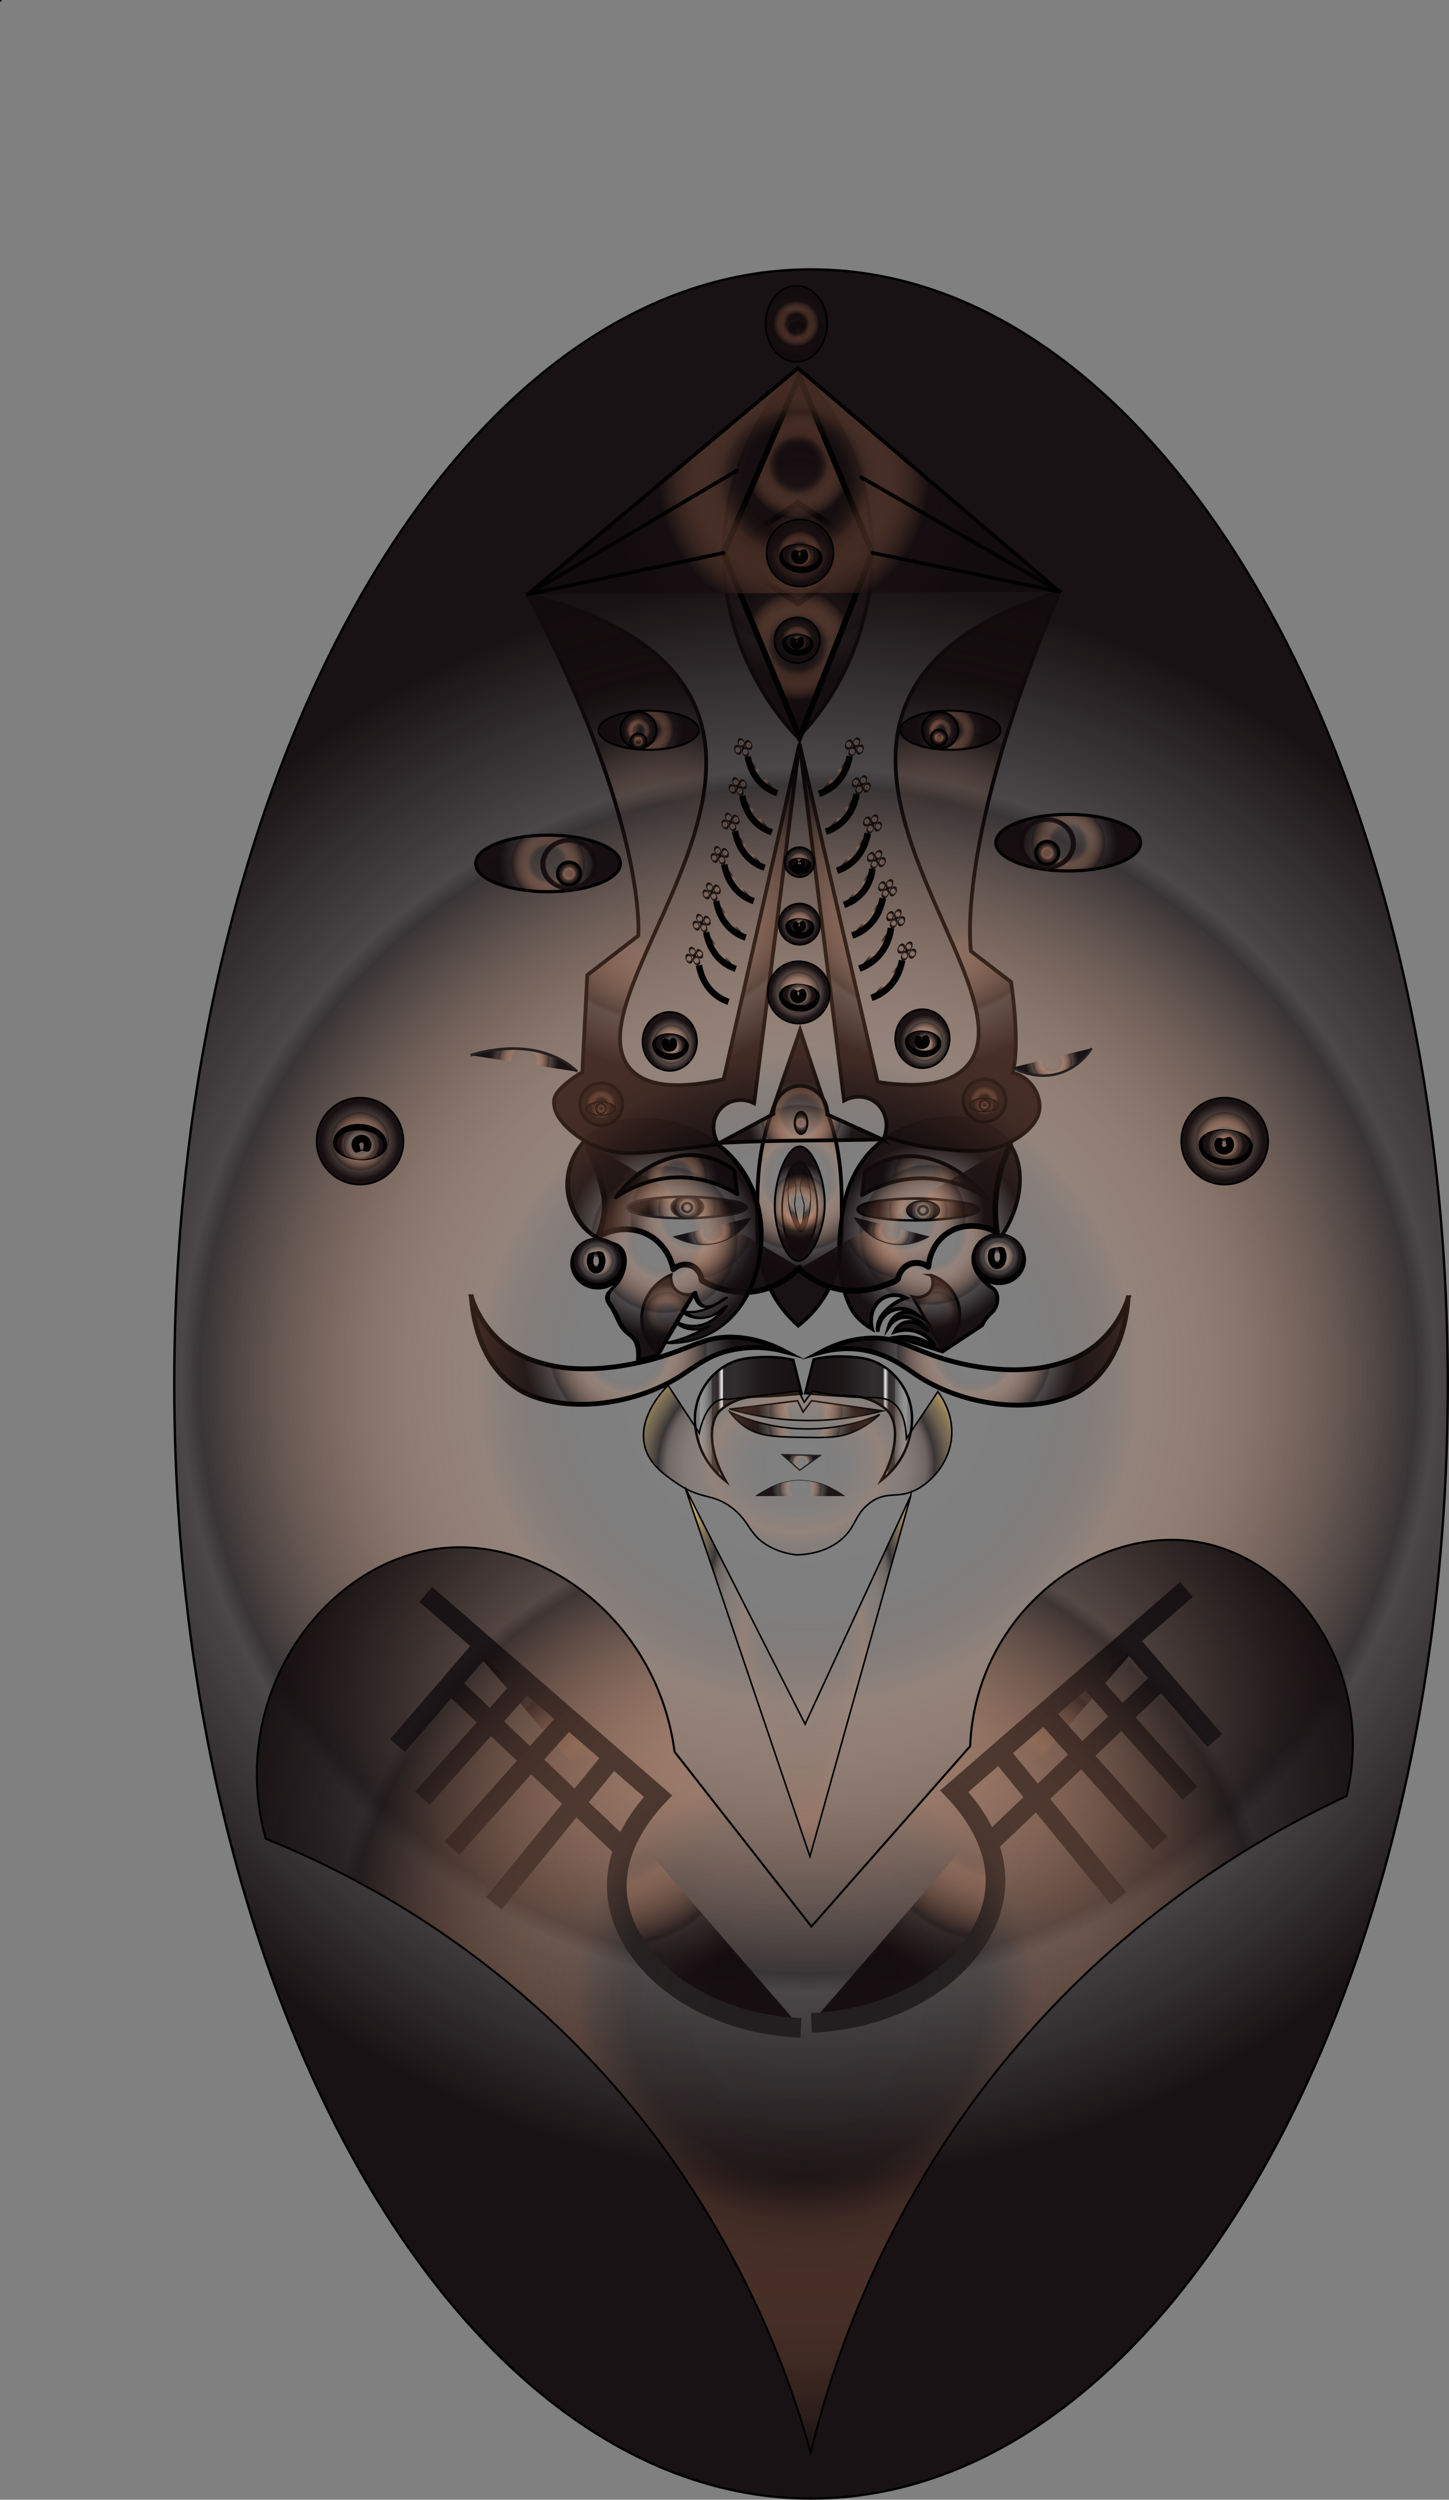 <?xml version="1.0" encoding="UTF-8"?>
<svg id="Layer_1" data-name="Layer 1" xmlns="http://www.w3.org/2000/svg" xmlns:xlink="http://www.w3.org/1999/xlink" viewBox="0 0 442.6 763.14">
  <rect x="0" y="0" width="442.6" height="763.14" fill="#808080" stroke="none"/>
  <defs>
    <style>
      .cls-1 {
        fill: url(#radial-gradient-7);
      }

      .cls-1, .cls-2, .cls-3, .cls-4, .cls-5, .cls-6, .cls-7, .cls-8, .cls-9, .cls-10, .cls-11, .cls-12, .cls-13, .cls-14, .cls-15, .cls-16, .cls-17, .cls-18, .cls-19, .cls-20, .cls-21, .cls-22, .cls-23, .cls-24, .cls-25, .cls-26, .cls-27, .cls-28, .cls-29, .cls-30, .cls-31, .cls-32, .cls-33, .cls-34, .cls-35, .cls-36, .cls-37, .cls-38, .cls-39, .cls-40, .cls-41, .cls-42, .cls-43, .cls-44, .cls-45, .cls-46, .cls-47, .cls-48, .cls-49, .cls-50, .cls-51, .cls-52, .cls-53, .cls-54, .cls-55, .cls-56, .cls-57, .cls-58, .cls-59, .cls-60, .cls-61, .cls-62, .cls-63, .cls-64, .cls-65, .cls-66, .cls-67, .cls-68, .cls-69, .cls-70, .cls-71, .cls-72, .cls-73, .cls-74, .cls-75, .cls-76, .cls-77, .cls-78, .cls-79, .cls-80, .cls-81, .cls-82, .cls-83, .cls-84, .cls-85, .cls-86, .cls-87, .cls-88, .cls-89, .cls-90, .cls-91, .cls-92, .cls-93, .cls-94, .cls-95, .cls-96, .cls-97, .cls-98, .cls-99, .cls-100, .cls-101, .cls-102, .cls-103, .cls-104, .cls-105, .cls-106, .cls-107, .cls-108, .cls-109, .cls-110, .cls-111, .cls-112, .cls-113, .cls-114, .cls-115, .cls-116, .cls-117, .cls-118, .cls-119, .cls-120, .cls-121, .cls-122, .cls-123, .cls-124, .cls-125, .cls-126, .cls-127, .cls-128, .cls-129, .cls-130, .cls-131, .cls-132, .cls-133, .cls-134, .cls-135, .cls-136, .cls-137, .cls-138, .cls-139, .cls-140, .cls-141, .cls-142, .cls-143, .cls-144, .cls-145, .cls-146, .cls-147, .cls-148, .cls-149, .cls-150, .cls-151 {
        stroke-miterlimit: 10;
      }

      .cls-1, .cls-2, .cls-3, .cls-4, .cls-5, .cls-6, .cls-7, .cls-8, .cls-16, .cls-17, .cls-18, .cls-19, .cls-48, .cls-49, .cls-52, .cls-53, .cls-54, .cls-55, .cls-56, .cls-57, .cls-58, .cls-60, .cls-61, .cls-62, .cls-63, .cls-64, .cls-65, .cls-66, .cls-68, .cls-71, .cls-82, .cls-83, .cls-109, .cls-110, .cls-111, .cls-124, .cls-125, .cls-126, .cls-128, .cls-129, .cls-130, .cls-131, .cls-132, .cls-133, .cls-142, .cls-143, .cls-144, .cls-145, .cls-146 {
        stroke-linecap: round;
      }

      .cls-1, .cls-52, .cls-53, .cls-59, .cls-69, .cls-70, .cls-112, .cls-113, .cls-114, .cls-115, .cls-116, .cls-117, .cls-118, .cls-119, .cls-120, .cls-121, .cls-122, .cls-123, .cls-141, .cls-149 {
        stroke: #231f20;
      }

      .cls-1, .cls-54, .cls-55, .cls-56, .cls-57 {
        stroke-width: .46px;
      }

      .cls-2 {
        fill: url(#radial-gradient-31);
      }

      .cls-2, .cls-3 {
        stroke-width: .35px;
      }

      .cls-2, .cls-3, .cls-4, .cls-5, .cls-6, .cls-7, .cls-8, .cls-9, .cls-10, .cls-11, .cls-12, .cls-13, .cls-14, .cls-15, .cls-16, .cls-17, .cls-18, .cls-19, .cls-20, .cls-21, .cls-22, .cls-23, .cls-24, .cls-25, .cls-26, .cls-27, .cls-28, .cls-29, .cls-30, .cls-31, .cls-32, .cls-33, .cls-34, .cls-35, .cls-36, .cls-37, .cls-38, .cls-39, .cls-40, .cls-41, .cls-42, .cls-43, .cls-44, .cls-45, .cls-46, .cls-47, .cls-48, .cls-49, .cls-50, .cls-51, .cls-54, .cls-55, .cls-56, .cls-57, .cls-58, .cls-60, .cls-61, .cls-62, .cls-63, .cls-64, .cls-65, .cls-66, .cls-67, .cls-68, .cls-71, .cls-72, .cls-73, .cls-74, .cls-75, .cls-76, .cls-77, .cls-78, .cls-79, .cls-80, .cls-81, .cls-82, .cls-83, .cls-84, .cls-85, .cls-86, .cls-87, .cls-88, .cls-89, .cls-90, .cls-91, .cls-92, .cls-93, .cls-94, .cls-95, .cls-96, .cls-97, .cls-98, .cls-99, .cls-100, .cls-101, .cls-102, .cls-103, .cls-104, .cls-105, .cls-106, .cls-107, .cls-108, .cls-109, .cls-110, .cls-111, .cls-124, .cls-125, .cls-126, .cls-127, .cls-128, .cls-129, .cls-130, .cls-131, .cls-132, .cls-133, .cls-134, .cls-135, .cls-136, .cls-137, .cls-138, .cls-139, .cls-140, .cls-142, .cls-143, .cls-144, .cls-145, .cls-146, .cls-147, .cls-148, .cls-150, .cls-151 {
        stroke: #010101;
      }

      .cls-3 {
        fill: url(#radial-gradient-38);
      }

      .cls-4 {
        fill: url(#radial-gradient-141);
      }

      .cls-4, .cls-5, .cls-124, .cls-125 {
        stroke-width: .96px;
      }

      .cls-5 {
        fill: url(#radial-gradient-142);
      }

      .cls-152 {
        fill: #010101;
      }

      .cls-152, .cls-153, .cls-154, .cls-155, .cls-156, .cls-157, .cls-158, .cls-159, .cls-160, .cls-161, .cls-162, .cls-163, .cls-164, .cls-165, .cls-166, .cls-167, .cls-168, .cls-169, .cls-170, .cls-171, .cls-172, .cls-173, .cls-174, .cls-175, .cls-176, .cls-177, .cls-178, .cls-179, .cls-180, .cls-181, .cls-182, .cls-183, .cls-184, .cls-185, .cls-186 {
        stroke-width: 0px;
      }

      .cls-6 {
        fill: url(#radial-gradient-33);
      }

      .cls-6, .cls-7 {
        stroke-width: 1.48px;
      }

      .cls-7 {
        fill: url(#radial-gradient-32);
      }

      .cls-8 {
        fill: url(#radial-gradient-5);
      }

      .cls-8, .cls-60 {
        stroke-width: .92px;
      }

      .cls-9 {
        fill: url(#radial-gradient-156);
      }

      .cls-9, .cls-10, .cls-11, .cls-12, .cls-13, .cls-14, .cls-15, .cls-50, .cls-51 {
        stroke-width: .54px;
      }

      .cls-10 {
        fill: url(#radial-gradient-153);
      }

      .cls-11 {
        fill: url(#radial-gradient-150);
      }

      .cls-12 {
        fill: url(#radial-gradient-159);
      }

      .cls-13 {
        fill: url(#radial-gradient-144);
      }

      .cls-14 {
        fill: url(#radial-gradient-147);
      }

      .cls-15 {
        fill: url(#radial-gradient-162);
      }

      .cls-16 {
        fill: url(#radial-gradient-4);
      }

      .cls-16, .cls-61, .cls-62, .cls-63, .cls-64, .cls-142, .cls-143, .cls-144, .cls-145, .cls-146 {
        stroke-width: 1.15px;
      }

      .cls-17 {
        fill: url(#radial-gradient-3);
        stroke-width: 1.12px;
      }

      .cls-18 {
        fill: url(#radial-gradient-179);
      }

      .cls-18, .cls-19, .cls-71 {
        stroke-width: .49px;
      }

      .cls-19 {
        fill: url(#radial-gradient-165);
      }

      .cls-20 {
        fill: url(#radial-gradient-73);
      }

      .cls-20, .cls-21, .cls-22, .cls-23, .cls-24, .cls-25, .cls-26, .cls-27, .cls-28, .cls-29, .cls-30, .cls-31, .cls-32, .cls-33, .cls-34, .cls-35, .cls-36, .cls-37, .cls-38, .cls-39, .cls-40, .cls-41, .cls-42, .cls-43, .cls-44, .cls-45, .cls-46, .cls-47 {
        stroke-width: .14px;
      }

      .cls-21 {
        fill: url(#radial-gradient-74);
      }

      .cls-22 {
        fill: url(#radial-gradient-76);
      }

      .cls-23 {
        fill: url(#radial-gradient-71);
      }

      .cls-24 {
        fill: url(#radial-gradient-94);
      }

      .cls-25 {
        fill: url(#radial-gradient-91);
      }

      .cls-26 {
        fill: url(#radial-gradient-92);
      }

      .cls-27 {
        fill: url(#radial-gradient-93);
      }

      .cls-28 {
        fill: url(#radial-gradient-88);
      }

      .cls-29 {
        fill: url(#radial-gradient-84);
      }

      .cls-30 {
        fill: url(#radial-gradient-89);
      }

      .cls-31 {
        fill: url(#radial-gradient-87);
      }

      .cls-32 {
        fill: url(#radial-gradient-83);
      }

      .cls-33 {
        fill: url(#radial-gradient-86);
      }

      .cls-34 {
        fill: url(#radial-gradient-82);
      }

      .cls-35 {
        fill: url(#radial-gradient-65);
      }

      .cls-36 {
        fill: url(#radial-gradient-81);
      }

      .cls-37 {
        fill: url(#radial-gradient-79);
      }

      .cls-38 {
        fill: url(#radial-gradient-77);
      }

      .cls-39 {
        fill: url(#radial-gradient-78);
      }

      .cls-40 {
        fill: url(#radial-gradient-72);
      }

      .cls-41 {
        fill: url(#radial-gradient-70);
      }

      .cls-42 {
        fill: url(#radial-gradient-63);
      }

      .cls-43 {
        fill: url(#radial-gradient-69);
      }

      .cls-44 {
        fill: url(#radial-gradient-67);
      }

      .cls-45 {
        fill: url(#radial-gradient-64);
      }

      .cls-46 {
        fill: url(#radial-gradient-66);
      }

      .cls-47 {
        fill: url(#radial-gradient-68);
      }

      .cls-153 {
        fill: url(#radial-gradient);
      }

      .cls-48 {
        fill: url(#radial-gradient-29);
      }

      .cls-48, .cls-49 {
        stroke-width: .33px;
      }

      .cls-49 {
        fill: url(#radial-gradient-37);
      }

      .cls-50 {
        fill: url(#radial-gradient-41);
      }

      .cls-51 {
        fill: url(#radial-gradient-42);
      }

      .cls-154 {
        fill: url(#radial-gradient-24);
      }

      .cls-155 {
        fill: url(#radial-gradient-58);
      }

      .cls-156 {
        fill: url(#radial-gradient-59);
      }

      .cls-157 {
        fill: url(#radial-gradient-12);
      }

      .cls-158 {
        fill: url(#radial-gradient-16);
      }

      .cls-159 {
        fill: url(#radial-gradient-19);
      }

      .cls-160 {
        fill: url(#radial-gradient-18);
      }

      .cls-161 {
        fill: url(#radial-gradient-10);
      }

      .cls-52 {
        fill: url(#radial-gradient-9);
      }

      .cls-52, .cls-53 {
        stroke-width: .33px;
      }

      .cls-53 {
        fill: url(#radial-gradient-8);
      }

      .cls-54 {
        fill: url(#radial-gradient-13);
      }

      .cls-55 {
        fill: url(#radial-gradient-14);
      }

      .cls-56 {
        fill: url(#radial-gradient-17);
      }

      .cls-57 {
        fill: url(#radial-gradient-15);
      }

      .cls-58 {
        fill: url(#radial-gradient-57);
        stroke-width: 1.83px;
      }

      .cls-59 {
        fill: url(#radial-gradient-50);
        stroke-width: .8px;
      }

      .cls-60 {
        fill: url(#radial-gradient-11);
      }

      .cls-61 {
        fill: url(#radial-gradient-25);
      }

      .cls-62 {
        fill: url(#radial-gradient-26);
      }

      .cls-63 {
        fill: url(#radial-gradient-27);
      }

      .cls-64 {
        fill: url(#radial-gradient-23);
      }

      .cls-65 {
        fill: url(#radial-gradient-22);
        stroke-width: .58px;
      }

      .cls-66 {
        fill: url(#radial-gradient-30);
        stroke-width: .58px;
      }

      .cls-67 {
        fill: none;
      }

      .cls-67, .cls-76, .cls-77, .cls-78, .cls-79, .cls-80, .cls-81 {
        stroke-width: 1.94px;
      }

      .cls-68 {
        fill: url(#radial-gradient-21);
        stroke-width: .53px;
      }

      .cls-69 {
        fill: url(#radial-gradient-46);
      }

      .cls-69, .cls-70, .cls-109 {
        stroke-width: .25px;
      }

      .cls-70 {
        fill: url(#radial-gradient-45);
      }

      .cls-71 {
        fill: url(#radial-gradient-35);
      }

      .cls-72 {
        fill: url(#radial-gradient-99);
      }

      .cls-72, .cls-73, .cls-74, .cls-75, .cls-85, .cls-86, .cls-87, .cls-88, .cls-89, .cls-90, .cls-91, .cls-92, .cls-93, .cls-94, .cls-95, .cls-96, .cls-97, .cls-98, .cls-99, .cls-100, .cls-101, .cls-102, .cls-103, .cls-104, .cls-105, .cls-106, .cls-107, .cls-108 {
        stroke-width: .13px;
      }

      .cls-73 {
        fill: url(#radial-gradient-98);
      }

      .cls-74 {
        fill: url(#radial-gradient-97);
      }

      .cls-75 {
        fill: url(#radial-gradient-96);
      }

      .cls-76 {
        fill: url(#radial-gradient-95);
      }

      .cls-162 {
        fill: url(#Super_Soft_Black_Vignette);
      }

      .cls-77 {
        fill: url(#radial-gradient-100);
      }

      .cls-78 {
        fill: url(#radial-gradient-105);
      }

      .cls-79 {
        fill: url(#radial-gradient-115);
      }

      .cls-80 {
        fill: url(#radial-gradient-110);
      }

      .cls-81 {
        fill: url(#radial-gradient-120);
      }

      .cls-82 {
        fill: url(#radial-gradient-129);
        stroke-width: 1.78px;
      }

      .cls-83 {
        fill: url(#radial-gradient-130);
        stroke-width: 1.78px;
      }

      .cls-84 {
        fill: url(#linear-gradient-2);
      }

      .cls-84, .cls-148, .cls-149 {
        stroke-width: .75px;
      }

      .cls-85 {
        fill: url(#radial-gradient-127);
      }

      .cls-86 {
        fill: url(#radial-gradient-128);
      }

      .cls-87 {
        fill: url(#radial-gradient-122);
      }

      .cls-88 {
        fill: url(#radial-gradient-126);
      }

      .cls-89 {
        fill: url(#radial-gradient-124);
      }

      .cls-90 {
        fill: url(#radial-gradient-123);
      }

      .cls-91 {
        fill: url(#radial-gradient-121);
      }

      .cls-92 {
        fill: url(#radial-gradient-125);
      }

      .cls-93 {
        fill: url(#radial-gradient-102);
      }

      .cls-94 {
        fill: url(#radial-gradient-101);
      }

      .cls-95 {
        fill: url(#radial-gradient-108);
      }

      .cls-96 {
        fill: url(#radial-gradient-106);
      }

      .cls-97 {
        fill: url(#radial-gradient-103);
      }

      .cls-98 {
        fill: url(#radial-gradient-107);
      }

      .cls-99 {
        fill: url(#radial-gradient-109);
      }

      .cls-100 {
        fill: url(#radial-gradient-104);
      }

      .cls-101 {
        fill: url(#radial-gradient-119);
      }

      .cls-102 {
        fill: url(#radial-gradient-118);
      }

      .cls-103 {
        fill: url(#radial-gradient-113);
      }

      .cls-104 {
        fill: url(#radial-gradient-112);
      }

      .cls-105 {
        fill: url(#radial-gradient-116);
      }

      .cls-106 {
        fill: url(#radial-gradient-117);
      }

      .cls-107 {
        fill: url(#radial-gradient-114);
      }

      .cls-108 {
        fill: url(#radial-gradient-111);
      }

      .cls-163 {
        fill: url(#radial-gradient-2);
      }

      .cls-164 {
        fill: url(#radial-gradient-6);
      }

      .cls-165 {
        fill: #231f20;
      }

      .cls-109 {
        fill: url(#radial-gradient-20);
      }

      .cls-110 {
        fill: url(#radial-gradient-36);
      }

      .cls-110, .cls-111 {
        stroke-width: .93px;
      }

      .cls-111 {
        fill: url(#radial-gradient-28);
      }

      .cls-112 {
        fill: url(#radial-gradient-173);
      }

      .cls-112, .cls-113, .cls-114, .cls-115, .cls-116, .cls-117, .cls-118, .cls-119, .cls-120, .cls-121, .cls-122, .cls-123 {
        stroke-width: 6px;
      }

      .cls-113 {
        fill: url(#radial-gradient-174);
      }

      .cls-114 {
        fill: url(#radial-gradient-171);
      }

      .cls-115 {
        fill: url(#radial-gradient-172);
      }

      .cls-116 {
        fill: url(#radial-gradient-167);
      }

      .cls-117 {
        fill: url(#radial-gradient-168);
      }

      .cls-118 {
        fill: url(#radial-gradient-166);
      }

      .cls-119 {
        fill: url(#radial-gradient-169);
      }

      .cls-120 {
        fill: url(#radial-gradient-175);
      }

      .cls-121 {
        fill: url(#radial-gradient-177);
      }

      .cls-122 {
        fill: url(#radial-gradient-176);
      }

      .cls-123 {
        fill: url(#radial-gradient-170);
      }

      .cls-124 {
        fill: url(#radial-gradient-48);
      }

      .cls-125 {
        fill: url(#radial-gradient-49);
      }

      .cls-126 {
        fill: url(#radial-gradient-34);
        stroke-width: .49px;
      }

      .cls-127 {
        fill: url(#radial-gradient-39);
        stroke-width: .13px;
      }

      .cls-166 {
        fill: url(#radial-gradient-152);
      }

      .cls-167 {
        fill: url(#radial-gradient-151);
      }

      .cls-168 {
        fill: url(#radial-gradient-157);
      }

      .cls-169 {
        fill: url(#radial-gradient-155);
      }

      .cls-170 {
        fill: url(#radial-gradient-154);
      }

      .cls-171 {
        fill: url(#radial-gradient-145);
      }

      .cls-172 {
        fill: url(#radial-gradient-146);
      }

      .cls-173 {
        fill: url(#radial-gradient-158);
      }

      .cls-174 {
        fill: url(#radial-gradient-134);
      }

      .cls-175 {
        fill: url(#radial-gradient-133);
      }

      .cls-176 {
        fill: url(#radial-gradient-132);
      }

      .cls-177 {
        fill: url(#radial-gradient-149);
      }

      .cls-178 {
        fill: url(#radial-gradient-148);
      }

      .cls-179 {
        fill: url(#radial-gradient-135);
      }

      .cls-180 {
        fill: url(#radial-gradient-143);
      }

      .cls-181 {
        fill: url(#radial-gradient-131);
      }

      .cls-182 {
        fill: url(#radial-gradient-160);
      }

      .cls-183 {
        fill: url(#radial-gradient-161);
      }

      .cls-184 {
        fill: url(#radial-gradient-163);
      }

      .cls-185 {
        fill: url(#radial-gradient-164);
      }

      .cls-128 {
        fill: url(#radial-gradient-51);
      }

      .cls-128, .cls-129, .cls-130, .cls-131, .cls-132, .cls-133 {
        stroke-width: .66px;
      }

      .cls-129 {
        fill: url(#radial-gradient-53);
      }

      .cls-130 {
        fill: url(#radial-gradient-55);
      }

      .cls-131 {
        fill: url(#radial-gradient-56);
      }

      .cls-132 {
        fill: url(#radial-gradient-54);
      }

      .cls-133 {
        fill: url(#radial-gradient-52);
      }

      .cls-134 {
        fill: url(#radial-gradient-85);
      }

      .cls-134, .cls-135, .cls-136, .cls-137, .cls-138, .cls-139, .cls-140 {
        stroke-width: 2px;
      }

      .cls-135 {
        fill: url(#radial-gradient-80);
      }

      .cls-136 {
        fill: url(#radial-gradient-90);
      }

      .cls-137 {
        fill: url(#radial-gradient-60);
      }

      .cls-138 {
        fill: url(#radial-gradient-62);
      }

      .cls-139 {
        fill: url(#radial-gradient-61);
      }

      .cls-140 {
        fill: url(#radial-gradient-75);
      }

      .cls-186 {
        fill: url(#Super_Soft_Black_Vignette-2);
      }

      .cls-141 {
        fill: url(#radial-gradient-44);
        stroke-width: .39px;
      }

      .cls-142 {
        fill: url(#radial-gradient-137);
      }

      .cls-143 {
        fill: url(#radial-gradient-140);
      }

      .cls-144 {
        fill: url(#radial-gradient-138);
      }

      .cls-145 {
        fill: url(#radial-gradient-139);
      }

      .cls-146 {
        fill: url(#radial-gradient-136);
      }

      .cls-147 {
        fill: url(#radial-gradient-43);
        stroke-width: .57px;
      }

      .cls-148 {
        fill: url(#linear-gradient);
      }

      .cls-149 {
        fill: url(#radial-gradient-47);
      }

      .cls-150 {
        fill: url(#radial-gradient-178);
        stroke-width: .63px;
      }

      .cls-151 {
        fill: url(#radial-gradient-40);
        stroke-width: .73px;
      }
    </style>
    <radialGradient id="radial-gradient" cx="243.24" cy="100.94" fx="243.24" fy="100.94" r="6.13" gradientTransform="translate(328.37 -148.27) rotate(86.32)" gradientUnits="userSpaceOnUse">
      <stop offset=".17" stop-color="#130c0e" stop-opacity="0"/>
      <stop offset=".25" stop-color="rgba(91, 59, 45, .07)" stop-opacity=".07"/>
      <stop offset=".36" stop-color="#e49369" stop-opacity=".19"/>
      <stop offset=".66" stop-color="#130c0e" stop-opacity=".65"/>
      <stop offset=".68" stop-color="rgba(19, 12, 14, .7)" stop-opacity=".7"/>
      <stop offset=".89" stop-color="#130c0e" stop-opacity=".95"/>
    </radialGradient>
    <radialGradient id="radial-gradient-2" cx="243.7" cy="100.94" fx="243.7" fy="100.94" r="1.86" gradientTransform="matrix(1,0,0,1,0,0)" xlink:href="#radial-gradient"/>
    <radialGradient id="radial-gradient-3" cx="243.74" cy="168.79" fx="243.74" fy="168.79" r="43.01" gradientTransform="matrix(1,0,0,1,0,0)" xlink:href="#radial-gradient"/>
    <radialGradient id="radial-gradient-4" cx="244.21" cy="359.58" fx="244.21" fy="359.58" r="33.18" gradientTransform="matrix(1,0,0,1,0,0)" xlink:href="#radial-gradient"/>
    <radialGradient id="radial-gradient-5" cx="285.96" cy="400.54" fx="285.96" fy="400.54" r="9.41" gradientTransform="matrix(1,0,0,1,0,0)" xlink:href="#radial-gradient"/>
    <radialGradient id="radial-gradient-6" cx="211.58" cy="371.47" fx="211.58" fy="371.47" r="28.27" gradientTransform="matrix(1,0,0,1,0,0)" xlink:href="#radial-gradient"/>
    <radialGradient id="radial-gradient-7" cx="209.95" cy="368.49" fx="209.95" fy="368.49" r="4.2" gradientTransform="matrix(1,0,0,1,0,0)" xlink:href="#radial-gradient"/>
    <radialGradient id="radial-gradient-8" cx="209.89" cy="368.65" fx="209.89" fy="368.65" r="1.63" gradientTransform="matrix(1,0,0,1,0,0)" xlink:href="#radial-gradient"/>
    <radialGradient id="radial-gradient-9" cx="281.94" cy="369.5" fx="281.94" fy="369.5" r="1.63" gradientTransform="matrix(1,0,0,1,0,0)" xlink:href="#radial-gradient"/>
    <radialGradient id="radial-gradient-10" cx="209.89" cy="368.65" fx="209.89" fy="368.65" r="13.1" gradientTransform="matrix(1,0,0,1,0,0)" xlink:href="#radial-gradient"/>
    <radialGradient id="radial-gradient-11" cx="203.75" cy="401.21" fx="203.75" fy="401.21" r="10.09" gradientTransform="matrix(1,0,0,1,0,0)" xlink:href="#radial-gradient"/>
    <radialGradient id="radial-gradient-12" cx="202.97" cy="378.4" fx="202.97" fy="378.4" r="33.36" gradientTransform="matrix(1,0,0,1,0,0)" xlink:href="#radial-gradient"/>
    <radialGradient id="radial-gradient-13" cx=".23" cy=".23" fx=".23" fy=".23" r="0" gradientTransform="matrix(1,0,0,1,0,0)" xlink:href="#radial-gradient"/>
    <radialGradient id="radial-gradient-14" cx=".23" cy=".23" fx=".23" fy=".23" r="0" gradientTransform="matrix(1,0,0,1,0,0)" xlink:href="#radial-gradient"/>
    <radialGradient id="radial-gradient-15" cx=".23" cy=".23" fx=".23" fy=".23" r="0" gradientTransform="matrix(1,0,0,1,0,0)" xlink:href="#radial-gradient"/>
    <radialGradient id="radial-gradient-16" cx="280.52" cy="369.25" fx="280.52" fy="369.25" r="13.35" gradientTransform="matrix(1,0,0,1,0,0)" xlink:href="#radial-gradient"/>
    <radialGradient id="radial-gradient-17" cx="281.94" cy="369.5" fx="281.94" fy="369.5" r="4.08" gradientTransform="matrix(1,0,0,1,0,0)" xlink:href="#radial-gradient"/>
    <radialGradient id="radial-gradient-18" cx="282.43" cy="359.35" fx="282.43" fy="359.35" r="14.27" gradientTransform="matrix(1,0,0,1,0,0)" xlink:href="#radial-gradient"/>
    <radialGradient id="radial-gradient-19" cx="206.62" cy="359.07" fx="206.62" fy="359.07" r="13.92" gradientTransform="matrix(1,0,0,1,0,0)" xlink:href="#radial-gradient"/>
    <radialGradient id="radial-gradient-20" cx="244.15" cy="365.77" fx="244.15" fy="365.77" r="7.69" gradientTransform="matrix(1,0,0,1,0,0)" xlink:href="#radial-gradient"/>
    <radialGradient id="radial-gradient-21" cx="244.28" cy="368.78" fx="244.28" fy="368.78" r="10.74" gradientTransform="matrix(1,0,0,1,0,0)" xlink:href="#radial-gradient"/>
    <radialGradient id="radial-gradient-22" cx="244.29" cy="367.45" fx="244.29" fy="367.45" r="13.48" gradientTransform="matrix(1,0,0,1,0,0)" xlink:href="#radial-gradient"/>
    <radialGradient id="radial-gradient-23" cx="283.93" cy="376.98" fx="283.93" fy="376.98" r="31.87" gradientTransform="matrix(1,0,0,1,0,0)" xlink:href="#radial-gradient"/>
    <radialGradient id="radial-gradient-24" cx="276.29" cy="371.77" fx="276.29" fy="371.77" r="27.76" gradientTransform="matrix(1,0,0,1,0,0)" xlink:href="#radial-gradient"/>
    <radialGradient id="radial-gradient-25" cx="202.7" cy="266.74" fx="202.7" fy="266.74" r="67.07" gradientTransform="matrix(1,0,0,1,0,0)" xlink:href="#radial-gradient"/>
    <radialGradient id="radial-gradient-26" cx="244.68" cy="340.19" fx="244.68" fy="340.19" r="18.63" gradientTransform="matrix(1,0,0,1,0,0)" xlink:href="#radial-gradient"/>
    <radialGradient id="radial-gradient-27" cx="283.94" cy="266.01" fx="283.94" fy="266.01" r="66.58" gradientTransform="matrix(1,0,0,1,0,0)" xlink:href="#radial-gradient"/>
    <radialGradient id="radial-gradient-28" cx="183.64" cy="337.1" fx="183.64" fy="337.1" r="6.52" gradientTransform="matrix(1,0,0,1,0,0)" xlink:href="#radial-gradient"/>
    <radialGradient id="radial-gradient-29" cx="183.52" cy="338.46" fx="183.52" fy="338.46" r="3.47" gradientTransform="matrix(1,0,0,1,0,0)" xlink:href="#radial-gradient"/>
    <radialGradient id="radial-gradient-30" cx="244.68" cy="342.81" fx="244.68" fy="342.81" r="2.77" gradientTransform="matrix(1,0,0,1,0,0)" xlink:href="#radial-gradient"/>
    <radialGradient id="radial-gradient-31" cx="183.64" cy="338.46" fx="183.64" fy="338.46" r="1.71" gradientTransform="matrix(1,0,0,1,0,0)" xlink:href="#radial-gradient"/>
    <radialGradient id="radial-gradient-32" cx="191.86" cy="412.32" fx="191.86" fy="412.32" r="35.79" gradientTransform="matrix(1,0,0,1,0,0)" xlink:href="#radial-gradient"/>
    <radialGradient id="radial-gradient-33" cx="256.45" cy="412.58" fx="256.45" fy="412.58" r="35.21" gradientTransform="translate(554.05) rotate(-180) scale(1 -1)" xlink:href="#radial-gradient"/>
    <radialGradient id="radial-gradient-34" cx="246.26" cy="430.65" fx="246.26" fy="430.65" r="16.61" gradientTransform="matrix(1,0,0,1,0,0)" xlink:href="#radial-gradient"/>
    <radialGradient id="radial-gradient-35" cx="245.75" cy="434.97" fx="245.75" fy="434.97" r="16.35" gradientTransform="matrix(1,0,0,1,0,0)" xlink:href="#radial-gradient"/>
    <radialGradient id="radial-gradient-36" cx="300.71" cy="335.98" fx="300.71" fy="335.98" r="6.52" gradientTransform="matrix(1,0,0,1,0,0)" xlink:href="#radial-gradient"/>
    <radialGradient id="radial-gradient-37" cx="300.59" cy="337.35" fx="300.59" fy="337.35" r="3.47" gradientTransform="matrix(1,0,0,1,0,0)" xlink:href="#radial-gradient"/>
    <radialGradient id="radial-gradient-38" cx="300.71" cy="337.35" fx="300.71" fy="337.35" r="1.71" gradientTransform="matrix(1,0,0,1,0,0)" xlink:href="#radial-gradient"/>
    <radialGradient id="radial-gradient-39" cx="244.42" cy="454.28" fx="244.42" fy="454.28" r="9.8" gradientTransform="matrix(1,0,0,1,0,0)" xlink:href="#radial-gradient"/>
    <radialGradient id="radial-gradient-40" cx="259" cy="326.52" fx="259" fy="326.52" r="219.79" gradientTransform="translate(-84.76 13.15) scale(1.28 1.25)" xlink:href="#radial-gradient"/>
    <radialGradient id="radial-gradient-41" cx="374.08" cy="348.37" fx="374.08" fy="348.37" r="13.25" gradientTransform="matrix(1,0,0,1,0,0)" xlink:href="#radial-gradient"/>
    <radialGradient id="radial-gradient-42" cx="109.97" cy="348.37" fx="109.97" fy="348.37" r="13.25" gradientTransform="matrix(1,0,0,1,0,0)" xlink:href="#radial-gradient"/>
    <radialGradient id="radial-gradient-43" cy="98.83" fy="98.83" r="10.57" gradientTransform="matrix(1,0,0,1,0,0)" xlink:href="#radial-gradient"/>
    <radialGradient id="radial-gradient-44" cx="244.73" cy="446.45" fx="244.73" fy="446.45" r="4.46" gradientTransform="matrix(1,0,0,1,0,0)" xlink:href="#radial-gradient"/>
    <radialGradient id="radial-gradient-45" cx="217.68" cy="375.77" fx="217.68" fy="375.77" r="9.04" gradientTransform="matrix(1,0,0,1,0,0)" xlink:href="#radial-gradient"/>
    <radialGradient id="radial-gradient-46" cx="272.31" cy="375.77" fx="272.31" fy="375.77" r="8.68" gradientTransform="matrix(1,0,0,1,0,0)" xlink:href="#radial-gradient"/>
    <radialGradient id="radial-gradient-47" cx="321.35" cy="324.2" fx="321.35" fy="324.2" r="9.04" gradientTransform="matrix(1,0,0,1,0,0)" xlink:href="#radial-gradient"/>
    <radialGradient id="radial-gradient-48" cx="326.29" cy="257.26" fx="326.29" fy="257.26" r="16.79" gradientTransform="matrix(1,0,0,1,0,0)" xlink:href="#radial-gradient"/>
    <radialGradient id="radial-gradient-49" cx="319.88" cy="260.38" fx="319.88" fy="260.38" r="3.53" gradientTransform="matrix(1,0,0,1,0,0)" xlink:href="#radial-gradient"/>
    <radialGradient id="radial-gradient-50" cx="160.02" cy="323.65" fx="160.02" fy="323.65" r="11.78" gradientTransform="matrix(1,0,0,1,0,0)" xlink:href="#radial-gradient"/>
    <radialGradient id="Super_Soft_Black_Vignette" data-name="Super Soft Black Vignette" cx="109.97" cy="349.47" fx="109.97" fy="349.47" r="6.13" gradientTransform="translate(451.66 217.31) rotate(86.32)" gradientUnits="userSpaceOnUse">
      <stop offset=".57" stop-color="#130c0e" stop-opacity="0"/>
      <stop offset=".8" stop-color="#130c0e" stop-opacity=".65"/>
      <stop offset=".82" stop-color="rgba(19, 12, 14, .7)" stop-opacity=".7"/>
      <stop offset="1" stop-color="#130c0e" stop-opacity=".95"/>
    </radialGradient>
    <radialGradient id="Super_Soft_Black_Vignette-2" data-name="Super Soft Black Vignette" cx="110.43" cy="349.47" fx="110.43" fy="349.47" r="1.86" gradientTransform="matrix(1,0,0,1,0,0)" xlink:href="#Super_Soft_Black_Vignette"/>
    <radialGradient id="radial-gradient-51" cx="198.13" cy="222.92" fx="198.13" fy="222.92" r="11.61" gradientTransform="matrix(1,0,0,1,0,0)" xlink:href="#radial-gradient"/>
    <radialGradient id="radial-gradient-52" cx="195.01" cy="222.92" fx="195.01" fy="222.92" r="5.52" gradientTransform="matrix(1,0,0,1,0,0)" xlink:href="#radial-gradient"/>
    <radialGradient id="radial-gradient-53" cx="195.01" cy="226.39" fx="195.01" fy="226.39" r="2.45" gradientTransform="matrix(1,0,0,1,0,0)" xlink:href="#radial-gradient"/>
    <radialGradient id="radial-gradient-54" cx="290.3" cy="222.92" fx="290.3" fy="222.92" r="11.61" gradientTransform="matrix(1,0,0,1,0,0)" xlink:href="#radial-gradient"/>
    <radialGradient id="radial-gradient-55" cx="287.17" cy="222.92" fx="287.17" fy="222.92" r="5.52" gradientTransform="matrix(1,0,0,1,0,0)" xlink:href="#radial-gradient"/>
    <radialGradient id="radial-gradient-56" cx="286.81" cy="225.2" fx="286.81" fy="225.2" r="2.45" gradientTransform="matrix(1,0,0,1,0,0)" xlink:href="#radial-gradient"/>
    <radialGradient id="radial-gradient-57" cx="243.74" cy="168.88" fx="243.74" fy="168.88" r="19.39" gradientTransform="matrix(1,0,0,1,0,0)" xlink:href="#radial-gradient"/>
    <radialGradient id="radial-gradient-58" cx="374.41" cy="349.47" fx="374.41" fy="349.47" r="6.13" gradientTransform="translate(699.14 -46.59) rotate(86.32)" xlink:href="#radial-gradient"/>
    <radialGradient id="radial-gradient-59" cx="373.95" cy="349.47" fx="373.95" fy="349.47" r="1.86" gradientTransform="matrix(1,0,0,1,0,0)" xlink:href="#radial-gradient"/>
    <radialGradient id="radial-gradient-60" cx="267.31" cy="289.5" fx="267.31" fy="289.5" r="5.56" gradientTransform="matrix(1,0,0,1,0,0)" xlink:href="#radial-gradient"/>
    <radialGradient id="radial-gradient-61" cx="262.13" cy="270.76" fx="262.13" fy="270.76" r="4.96" gradientTransform="matrix(1,0,0,1,0,0)" xlink:href="#radial-gradient"/>
    <radialGradient id="radial-gradient-62" cx="264.96" cy="279.89" fx="264.96" fy="279.89" r="5.23" gradientTransform="matrix(1,0,0,1,0,0)" xlink:href="#radial-gradient"/>
    <radialGradient id="radial-gradient-63" cx="267.05" cy="263.8" fx="267.05" fy="263.8" r="1.28" gradientTransform="translate(397.46 -88.19) rotate(65.68)" xlink:href="#radial-gradient"/>
    <radialGradient id="radial-gradient-64" cx="268.31" cy="261.01" fx="268.31" fy="261.01" r="1.28" gradientTransform="translate(395.66 -90.98) rotate(65.68)" xlink:href="#radial-gradient"/>
    <radialGradient id="radial-gradient-65" cx="269.41" cy="263.19" fx="269.41" fy="263.19" r="1.28" gradientTransform="matrix(1,0,0,1,0,0)" xlink:href="#radial-gradient"/>
    <radialGradient id="radial-gradient-66" cx="265.99" cy="261.64" fx="265.99" fy="261.64" r="1.28" gradientTransform="translate(394.87 -88.49) rotate(65.68)" xlink:href="#radial-gradient"/>
    <radialGradient id="radial-gradient-67" cx="270.45" cy="272.72" fx="270.45" fy="272.72" r="1.28" gradientTransform="translate(407.59 -86.04) rotate(65.68)" xlink:href="#radial-gradient"/>
    <radialGradient id="radial-gradient-68" cx="271.71" cy="269.93" fx="271.71" fy="269.93" r="1.28" gradientTransform="translate(405.79 -88.83) rotate(65.68)" xlink:href="#radial-gradient"/>
    <radialGradient id="radial-gradient-69" cx="272.81" cy="272.11" fx="272.81" fy="272.11" r="1.28" gradientTransform="matrix(1,0,0,1,0,0)" xlink:href="#radial-gradient"/>
    <radialGradient id="radial-gradient-70" cx="269.39" cy="270.56" fx="269.39" fy="270.56" r="1.28" gradientTransform="translate(405 -86.34) rotate(65.68)" xlink:href="#radial-gradient"/>
    <radialGradient id="radial-gradient-71" cx="272.98" cy="281.85" fx="272.98" fy="281.85" r="1.28" gradientTransform="translate(417.39 -82.98) rotate(65.68)" xlink:href="#radial-gradient"/>
    <radialGradient id="radial-gradient-72" cx="274.24" cy="279.06" fx="274.24" fy="279.06" r="1.28" gradientTransform="translate(415.6 -85.76) rotate(65.68)" xlink:href="#radial-gradient"/>
    <radialGradient id="radial-gradient-73" cx="275.34" cy="281.24" fx="275.34" fy="281.24" r="1.28" gradientTransform="matrix(1,0,0,1,0,0)" xlink:href="#radial-gradient"/>
    <radialGradient id="radial-gradient-74" cx="271.92" cy="279.69" fx="271.92" fy="279.69" r="1.28" gradientTransform="translate(414.81 -83.28) rotate(65.68)" xlink:href="#radial-gradient"/>
    <radialGradient id="radial-gradient-75" cx="270.86" cy="298.92" fx="270.86" fy="298.92" r="5.23" gradientTransform="matrix(1,0,0,1,0,0)" xlink:href="#radial-gradient"/>
    <radialGradient id="radial-gradient-76" cx="276.34" cy="291.75" fx="276.34" fy="291.75" r="1.28" gradientTransform="translate(428.39 -80.22) rotate(65.68)" xlink:href="#radial-gradient"/>
    <radialGradient id="radial-gradient-77" cx="277.6" cy="288.96" fx="277.6" fy="288.96" r="1.28" gradientTransform="translate(426.59 -83.01) rotate(65.68)" xlink:href="#radial-gradient"/>
    <radialGradient id="radial-gradient-78" cx="278.7" cy="291.14" fx="278.7" fy="291.14" r="1.28" gradientTransform="matrix(1,0,0,1,0,0)" xlink:href="#radial-gradient"/>
    <radialGradient id="radial-gradient-79" cx="275.28" cy="289.59" fx="275.28" fy="289.59" r="1.28" gradientTransform="translate(425.8 -80.53) rotate(65.68)" xlink:href="#radial-gradient"/>
    <radialGradient id="radial-gradient-80" cx="260.37" cy="260.1" fx="260.37" fy="260.1" r="5.23" gradientTransform="matrix(1,0,0,1,0,0)" xlink:href="#radial-gradient"/>
    <radialGradient id="radial-gradient-81" cx="265.85" cy="252.93" fx="265.85" fy="252.93" r="1.28" gradientTransform="translate(386.85 -93.49) rotate(65.68)" xlink:href="#radial-gradient"/>
    <radialGradient id="radial-gradient-82" cx="267.11" cy="250.15" fx="267.11" fy="250.15" r="1.28" gradientTransform="translate(385.05 -96.28) rotate(65.68)" xlink:href="#radial-gradient"/>
    <radialGradient id="radial-gradient-83" cx="268.21" cy="252.32" fx="268.21" fy="252.32" r="1.28" gradientTransform="matrix(1,0,0,1,0,0)" xlink:href="#radial-gradient"/>
    <radialGradient id="radial-gradient-84" cx="264.79" cy="250.78" fx="264.79" fy="250.78" r="1.28" gradientTransform="translate(384.26 -93.79) rotate(65.68)" xlink:href="#radial-gradient"/>
    <radialGradient id="radial-gradient-85" cx="256.96" cy="248.18" fx="256.96" fy="248.18" r="5.23" gradientTransform="matrix(1,0,0,1,0,0)" xlink:href="#radial-gradient"/>
    <radialGradient id="radial-gradient-86" cx="262.44" cy="241.01" fx="262.44" fy="241.01" r="1.28" gradientTransform="translate(373.98 -97.4) rotate(65.68)" xlink:href="#radial-gradient"/>
    <radialGradient id="radial-gradient-87" cx="263.7" cy="238.22" fx="263.7" fy="238.22" r="1.28" gradientTransform="translate(372.18 -100.19) rotate(65.68)" xlink:href="#radial-gradient"/>
    <radialGradient id="radial-gradient-88" cx="264.81" cy="240.4" fx="264.81" fy="240.4" r="1.28" gradientTransform="matrix(1,0,0,1,0,0)" xlink:href="#radial-gradient"/>
    <radialGradient id="radial-gradient-89" cx="261.38" cy="238.85" fx="261.38" fy="238.85" r="1.28" gradientTransform="translate(371.39 -97.71) rotate(65.68)" xlink:href="#radial-gradient"/>
    <radialGradient id="radial-gradient-90" cx="254.84" cy="236.61" fx="254.84" fy="236.61" r="5.23" gradientTransform="matrix(1,0,0,1,0,0)" xlink:href="#radial-gradient"/>
    <radialGradient id="radial-gradient-91" cx="260.32" cy="229.44" fx="260.32" fy="229.44" r="1.28" gradientTransform="translate(362.19 -102.28) rotate(65.68)" xlink:href="#radial-gradient"/>
    <radialGradient id="radial-gradient-92" cx="261.58" cy="226.65" fx="261.58" fy="226.65" r="1.28" gradientTransform="translate(360.39 -105.06) rotate(65.68)" xlink:href="#radial-gradient"/>
    <radialGradient id="radial-gradient-93" cx="262.69" cy="228.83" fx="262.69" fy="228.83" r="1.28" gradientTransform="matrix(1,0,0,1,0,0)" xlink:href="#radial-gradient"/>
    <radialGradient id="radial-gradient-94" cx="259.26" cy="227.28" fx="259.26" fy="227.28" r="1.28" gradientTransform="translate(359.6 -102.58) rotate(65.68)" xlink:href="#radial-gradient"/>
    <radialGradient id="radial-gradient-95" cx="232.92" cy="236.55" fx="232.92" fy="236.55" r="5.08" gradientTransform="matrix(1,0,0,1,0,0)" xlink:href="#radial-gradient"/>
    <radialGradient id="radial-gradient-96" cx="227.64" cy="229.54" fx="227.64" fy="229.54" r="1.24" gradientTransform="translate(111.08 -71.99) rotate(23.63)" xlink:href="#radial-gradient"/>
    <radialGradient id="radial-gradient-97" cx="226.43" cy="226.82" fx="226.43" fy="226.82" r="1.24" gradientTransform="translate(109.88 -71.73) rotate(23.63)" xlink:href="#radial-gradient"/>
    <radialGradient id="radial-gradient-98" cx="225.36" cy="228.95" fx="225.36" fy="228.95" r="1.24" gradientTransform="matrix(1,0,0,1,0,0)" xlink:href="#radial-gradient"/>
    <radialGradient id="radial-gradient-99" cx="228.66" cy="227.44" fx="228.66" fy="227.44" r="1.24" gradientTransform="translate(110.32 -72.58) rotate(23.63)" xlink:href="#radial-gradient"/>
    <radialGradient id="radial-gradient-100" cx="231.26" cy="248.52" fx="231.26" fy="248.52" r="5.08" gradientTransform="matrix(1,0,0,1,0,0)" xlink:href="#radial-gradient"/>
    <radialGradient id="radial-gradient-101" cx="225.98" cy="241.51" fx="225.98" fy="241.51" r="1.24" gradientTransform="translate(115.74 -70.32) rotate(23.63)" xlink:href="#radial-gradient"/>
    <radialGradient id="radial-gradient-102" cx="224.77" cy="238.79" fx="224.77" fy="238.79" r="1.24" gradientTransform="translate(114.54 -70.06) rotate(23.63)" xlink:href="#radial-gradient"/>
    <radialGradient id="radial-gradient-103" cx="223.71" cy="240.92" fx="223.71" fy="240.92" r="1.24" gradientTransform="matrix(1,0,0,1,0,0)" xlink:href="#radial-gradient"/>
    <radialGradient id="radial-gradient-104" cx="227" cy="239.41" fx="227" fy="239.41" r="1.24" gradientTransform="translate(114.98 -70.91) rotate(23.63)" xlink:href="#radial-gradient"/>
    <radialGradient id="radial-gradient-105" cx="229.04" cy="259.32" fx="229.04" fy="259.32" r="5.08" gradientTransform="matrix(1,0,0,1,0,0)" xlink:href="#radial-gradient"/>
    <radialGradient id="radial-gradient-106" cx="223.76" cy="252.31" fx="223.76" fy="252.31" r="1.24" gradientTransform="translate(119.88 -68.53) rotate(23.63)" xlink:href="#radial-gradient"/>
    <radialGradient id="radial-gradient-107" cx="222.55" cy="249.59" fx="222.55" fy="249.59" r="1.24" gradientTransform="translate(118.69 -68.27) rotate(23.63)" xlink:href="#radial-gradient"/>
    <radialGradient id="radial-gradient-108" cx="221.49" cy="251.72" fx="221.49" fy="251.72" r="1.24" gradientTransform="matrix(1,0,0,1,0,0)" xlink:href="#radial-gradient"/>
    <radialGradient id="radial-gradient-109" cx="224.78" cy="250.21" fx="224.78" fy="250.21" r="1.24" gradientTransform="translate(119.12 -69.11) rotate(23.63)" xlink:href="#radial-gradient"/>
    <radialGradient id="radial-gradient-110" cx="225.75" cy="269.52" fx="225.75" fy="269.52" r="5.08" gradientTransform="matrix(1,0,0,1,0,0)" xlink:href="#radial-gradient"/>
    <radialGradient id="radial-gradient-111" cx="220.47" cy="262.51" fx="220.47" fy="262.51" r="1.24" gradientTransform="translate(123.69 -66.35) rotate(23.63)" xlink:href="#radial-gradient"/>
    <radialGradient id="radial-gradient-112" cx="219.25" cy="259.79" fx="219.25" fy="259.79" r="1.24" gradientTransform="translate(122.5 -66.1) rotate(23.63)" xlink:href="#radial-gradient"/>
    <radialGradient id="radial-gradient-113" cx="218.19" cy="261.92" fx="218.19" fy="261.92" r="1.24" gradientTransform="matrix(1,0,0,1,0,0)" xlink:href="#radial-gradient"/>
    <radialGradient id="radial-gradient-114" cx="221.49" cy="260.41" fx="221.49" fy="260.41" r="1.24" gradientTransform="translate(122.93 -66.94) rotate(23.63)" xlink:href="#radial-gradient"/>
    <radialGradient id="radial-gradient-115" cx="223.28" cy="280.66" fx="223.28" fy="280.66" r="5.08" gradientTransform="matrix(1,0,0,1,0,0)" xlink:href="#radial-gradient"/>
    <radialGradient id="radial-gradient-116" cx="218" cy="273.65" fx="218" fy="273.65" r="1.24" gradientTransform="translate(127.95 -64.43) rotate(23.63)" xlink:href="#radial-gradient"/>
    <radialGradient id="radial-gradient-117" cx="216.78" cy="270.93" fx="216.78" fy="270.93" r="1.24" gradientTransform="translate(126.75 -64.17) rotate(23.63)" xlink:href="#radial-gradient"/>
    <radialGradient id="radial-gradient-118" cx="215.72" cy="273.06" fx="215.72" fy="273.06" r="1.24" gradientTransform="matrix(1,0,0,1,0,0)" xlink:href="#radial-gradient"/>
    <radialGradient id="radial-gradient-119" cx="219.02" cy="271.55" fx="219.02" fy="271.55" r="1.24" gradientTransform="translate(127.19 -65.02) rotate(23.63)" xlink:href="#radial-gradient"/>
    <radialGradient id="radial-gradient-120" cx="220.23" cy="290.2" fx="220.23" fy="290.2" r="5.08" gradientTransform="matrix(1,0,0,1,0,0)" xlink:href="#radial-gradient"/>
    <radialGradient id="radial-gradient-121" cx="214.95" cy="283.2" fx="214.95" fy="283.2" r="1.24" gradientTransform="translate(131.52 -62.41) rotate(23.63)" xlink:href="#radial-gradient"/>
    <radialGradient id="radial-gradient-122" cx="213.74" cy="280.48" fx="213.74" fy="280.48" r="1.24" gradientTransform="translate(130.33 -62.15) rotate(23.63)" xlink:href="#radial-gradient"/>
    <radialGradient id="radial-gradient-123" cx="212.68" cy="282.6" fx="212.68" fy="282.6" r="1.24" gradientTransform="matrix(1,0,0,1,0,0)" xlink:href="#radial-gradient"/>
    <radialGradient id="radial-gradient-124" cx="215.97" cy="281.09" fx="215.97" fy="281.09" r="1.24" gradientTransform="translate(130.76 -63) rotate(23.63)" xlink:href="#radial-gradient"/>
    <radialGradient id="radial-gradient-125" cx="212.74" cy="293.27" fx="212.74" fy="293.27" r="1.24" gradientTransform="translate(135.37 -60.68) rotate(23.63)" xlink:href="#radial-gradient"/>
    <radialGradient id="radial-gradient-126" cx="211.52" cy="290.55" fx="211.52" fy="290.55" r="1.24" gradientTransform="translate(134.17 -60.42) rotate(23.63)" xlink:href="#radial-gradient"/>
    <radialGradient id="radial-gradient-127" cx="210.46" cy="292.67" fx="210.46" fy="292.67" r="1.24" gradientTransform="matrix(1,0,0,1,0,0)" xlink:href="#radial-gradient"/>
    <radialGradient id="radial-gradient-128" cx="213.69" cy="291.18" fx="213.69" fy="291.18" r="1.2" gradientTransform="matrix(1,0,0,1,0,0)" xlink:href="#radial-gradient"/>
    <radialGradient id="radial-gradient-129" cx="243.74" cy="141.9" fx="243.74" fy="141.9" r="24.9" gradientTransform="matrix(1,0,0,1,0,0)" xlink:href="#radial-gradient"/>
    <radialGradient id="radial-gradient-130" cx="243.74" cy="196.94" fx="243.74" fy="196.94" r="25.58" gradientTransform="matrix(1,0,0,1,0,0)" xlink:href="#radial-gradient"/>
    <radialGradient id="radial-gradient-131" cx="319.88" cy="257.5" fx="319.88" fy="257.5" r="8.39" gradientTransform="matrix(1,0,0,1,0,0)" xlink:href="#radial-gradient"/>
    <radialGradient id="radial-gradient-132" cx="182.54" cy="384.92" fx="182.54" fy="384.92" r="7.17" gradientTransform="translate(538.02 150.15) rotate(81.93)" xlink:href="#radial-gradient"/>
    <radialGradient id="radial-gradient-133" cx="182.08" cy="384.96" fx="182.08" fy="384.96" r="2.4" gradientTransform="matrix(1,0,0,1,0,0)" xlink:href="#radial-gradient"/>
    <radialGradient id="radial-gradient-134" cx="305.06" cy="383.57" fx="305.06" fy="383.57" r="7.17" gradientTransform="translate(642 27.68) rotate(81.93)" xlink:href="#radial-gradient"/>
    <radialGradient id="radial-gradient-135" cx="304.6" cy="383.61" fx="304.6" fy="383.61" r="2.4" gradientTransform="matrix(1,0,0,1,0,0)" xlink:href="#radial-gradient"/>
    <radialGradient id="radial-gradient-136" cx="242.42" cy="146.92" fx="242.42" fy="146.92" r="62.42" gradientTransform="matrix(1,0,0,1,0,0)" xlink:href="#radial-gradient"/>
    <radialGradient id="radial-gradient-137" cx="293.36" cy="163.16" fx="293.36" fy="163.16" r="24.73" gradientTransform="matrix(1,0,0,1,0,0)" xlink:href="#radial-gradient"/>
    <radialGradient id="radial-gradient-138" cx="193.14" cy="162.55" fx="193.14" fy="162.55" r="26.26" gradientTransform="matrix(1,0,0,1,0,0)" xlink:href="#radial-gradient"/>
    <radialGradient id="radial-gradient-139" cx="191.09" cy="175.12" fx="191.09" fy="175.12" r="21.62" gradientTransform="matrix(1,0,0,1,0,0)" xlink:href="#radial-gradient"/>
    <radialGradient id="radial-gradient-140" cx="295.07" cy="174.71" fx="295.07" fy="174.71" r="20.65" gradientTransform="matrix(1,0,0,1,0,0)" xlink:href="#radial-gradient"/>
    <radialGradient id="radial-gradient-141" cx="135.84" cy="263.6" fx="135.84" fy="263.6" r="16.79" gradientTransform="translate(303.24) rotate(-180) scale(1 -1)" xlink:href="#radial-gradient"/>
    <radialGradient id="radial-gradient-142" cx="129.44" cy="266.71" fx="129.44" fy="266.71" r="3.53" gradientTransform="translate(303.24) rotate(-180) scale(1 -1)" xlink:href="#radial-gradient"/>
    <radialGradient id="radial-gradient-143" cx="129.44" cy="263.84" fx="129.44" fy="263.84" r="8.39" gradientTransform="translate(303.24) rotate(-180) scale(1 -1)" xlink:href="#radial-gradient"/>
    <linearGradient id="linear-gradient" x1="212.26" y1="433.2" x2="244.68" y2="433.2" gradientUnits="userSpaceOnUse">
      <stop offset=".03" stop-color="#130c0e" stop-opacity="0"/>
      <stop offset=".04" stop-color="rgba(92, 87, 89, .06)" stop-opacity=".06"/>
      <stop offset=".05" stop-color="#fff" stop-opacity=".19"/>
      <stop offset=".16" stop-color="rgba(28, 22, 24, .63)" stop-opacity=".63"/>
      <stop offset=".16" stop-color="#130c0e" stop-opacity=".65"/>
      <stop offset=".22" stop-color="#1a1516" stop-opacity=".79"/>
      <stop offset=".24" stop-color="rgba(187, 185, 186, .82)" stop-opacity=".82"/>
      <stop offset=".25" stop-color="#fff" stop-opacity=".83"/>
      <stop offset=".26" stop-color="rgba(234, 234, 234, .84)" stop-opacity=".84"/>
      <stop offset=".26" stop-color="rgba(149, 147, 148, .86)" stop-opacity=".86"/>
      <stop offset=".27" stop-color="rgba(87, 84, 85, .87)" stop-opacity=".87"/>
      <stop offset=".27" stop-color="rgba(49, 45, 46, .88)" stop-opacity=".88"/>
      <stop offset=".27" stop-color="#231f20" stop-opacity=".88"/>
      <stop offset=".37" stop-color="rgba(30, 26, 27, .9)" stop-opacity=".9"/>
      <stop offset=".64" stop-color="#171112" stop-opacity=".94"/>
      <stop offset=".89" stop-color="#130c0e" stop-opacity=".95"/>
    </linearGradient>
    <radialGradient id="radial-gradient-144" cx="244.37" cy="168.82" fx="244.37" fy="168.82" r="10.23" gradientTransform="matrix(1,0,0,1,0,0)" xlink:href="#radial-gradient"/>
    <radialGradient id="radial-gradient-145" cx="244.62" cy="169.67" fx="244.62" fy="169.67" r="4.73" gradientTransform="translate(398.25 -85.34) rotate(86.32)" xlink:href="#radial-gradient"/>
    <radialGradient id="radial-gradient-146" cx="244.27" cy="169.67" fx="244.27" fy="169.67" r="1.44" gradientTransform="matrix(1,0,0,1,0,0)" xlink:href="#radial-gradient"/>
    <radialGradient id="radial-gradient-147" cx="243.53" cy="195.48" fx="243.53" fy="195.48" r="6.95" gradientTransform="matrix(1,0,0,1,0,0)" xlink:href="#radial-gradient"/>
    <radialGradient id="radial-gradient-148" cx="243.7" cy="196.06" fx="243.7" fy="196.06" r="3.22" gradientTransform="translate(423.72 -59.72) rotate(86.32)" xlink:href="#radial-gradient"/>
    <radialGradient id="radial-gradient-149" cx="243.46" cy="196.06" fx="243.46" fy="196.06" r=".98" gradientTransform="matrix(1,0,0,1,0,0)" xlink:href="#radial-gradient"/>
    <radialGradient id="radial-gradient-150" cx="244.2" cy="263.2" fx="244.2" fy="263.2" r="4.56" gradientTransform="matrix(1,0,0,1,0,0)" xlink:href="#radial-gradient"/>
    <radialGradient id="radial-gradient-151" cx="244.31" cy="263.58" fx="244.31" fy="263.58" r="2.11" gradientTransform="translate(491.67 2.86) rotate(86.32)" xlink:href="#radial-gradient"/>
    <radialGradient id="radial-gradient-152" cx="244.16" cy="263.58" fx="244.16" fy="263.58" r=".64" gradientTransform="matrix(1,0,0,1,0,0)" xlink:href="#radial-gradient"/>
    <radialGradient id="radial-gradient-153" cx="244.2" cy="282.12" fx="244.2" fy="282.12" r="6.28" gradientTransform="matrix(1,0,0,1,0,0)" xlink:href="#radial-gradient"/>
    <radialGradient id="radial-gradient-154" cx="244.36" cy="282.64" fx="244.36" fy="282.64" r="2.91" gradientTransform="translate(510.74 20.65) rotate(86.32)" xlink:href="#radial-gradient"/>
    <radialGradient id="radial-gradient-155" cx="244.14" cy="282.64" fx="244.14" fy="282.64" r=".88" gradientTransform="matrix(1,0,0,1,0,0)" xlink:href="#radial-gradient"/>
    <radialGradient id="radial-gradient-156" cx="243.98" cy="302.98" fx="243.98" fy="302.98" r="9.5" gradientTransform="matrix(1,0,0,1,0,0)" xlink:href="#radial-gradient"/>
    <radialGradient id="radial-gradient-157" cx="244.22" cy="303.77" fx="244.22" fy="303.77" r="4.4" gradientTransform="translate(531.69 40.56) rotate(86.32)" xlink:href="#radial-gradient"/>
    <radialGradient id="radial-gradient-158" cx="243.89" cy="303.77" fx="243.89" fy="303.77" r="1.34" gradientTransform="matrix(1,0,0,1,0,0)" xlink:href="#radial-gradient"/>
    <radialGradient id="radial-gradient-159" cx="212.14" cy="305.58" fx="212.14" fy="305.58" r="11.12" gradientTransform="translate(45.99 71.29) scale(.75 .81)" xlink:href="#radial-gradient"/>
    <radialGradient id="radial-gradient-160" cx="212.42" cy="306.5" fx="212.42" fy="306.5" r="5.15" gradientTransform="translate(439.14 141.2) rotate(85.56) scale(.75 .81)" xlink:href="#radial-gradient"/>
    <radialGradient id="radial-gradient-161" cx="212.03" cy="306.51" fx="212.03" fy="306.51" r="1.56" gradientTransform="translate(45.99 71.29) scale(.75 .81)" xlink:href="#radial-gradient"/>
    <radialGradient id="radial-gradient-162" cx="315.38" cy="304.54" fx="315.38" fy="304.54" r="11.12" gradientTransform="translate(45.99 71.29) scale(.75 .81)" xlink:href="#radial-gradient"/>
    <radialGradient id="radial-gradient-163" cx="315.65" cy="305.47" fx="315.65" fy="305.47" r="5.15" gradientTransform="translate(509.5 63.49) rotate(85.56) scale(.75 .81)" xlink:href="#radial-gradient"/>
    <radialGradient id="radial-gradient-164" cx="315.27" cy="305.47" fx="315.27" fy="305.47" r="1.56" gradientTransform="translate(45.99 71.29) scale(.75 .81)" xlink:href="#radial-gradient"/>
    <linearGradient id="linear-gradient-2" x1="407.29" y1="433.03" x2="439.71" y2="433.03" gradientTransform="translate(685.86) rotate(-180) scale(1 -1)" xlink:href="#linear-gradient"/>
    <radialGradient id="radial-gradient-165" cx="243.18" cy="448.81" fx="243.18" fy="448.81" r="65.31" gradientTransform="translate(-2.18 87.99) rotate(.02) scale(1.01 .8)" gradientUnits="userSpaceOnUse">
      <stop offset=".14" stop-color="#130c0e" stop-opacity="0"/>
      <stop offset=".14" stop-color="rgba(50, 32, 27, .03)" stop-opacity=".03"/>
      <stop offset=".17" stop-color="rgba(130, 83, 62, .1)" stop-opacity=".1"/>
      <stop offset=".21" stop-color="rgba(186, 120, 87, .15)" stop-opacity=".15"/>
      <stop offset=".26" stop-color="rgba(219, 141, 101, .18)" stop-opacity=".18"/>
      <stop offset=".4" stop-color="#e49369" stop-opacity=".19"/>
      <stop offset=".48" stop-color="rgba(184, 119, 86, .29)" stop-opacity=".29"/>
      <stop offset=".6" stop-color="rgba(63, 40, 33, .55)" stop-opacity=".55"/>
      <stop offset=".64" stop-color="#130c0e" stop-opacity=".65"/>
      <stop offset=".7" stop-color="rgba(96, 77, 47, .76)" stop-opacity=".76"/>
      <stop offset=".76" stop-color="rgba(167, 137, 78, .86)" stop-opacity=".86"/>
      <stop offset=".81" stop-color="rgba(211, 175, 98, .93)" stop-opacity=".93"/>
      <stop offset=".84" stop-color="#e5be6a" stop-opacity=".95"/>
    </radialGradient>
    <radialGradient id="radial-gradient-166" cx="-26.56" cy="625.17" fx="-26.56" fy="625.17" r="61.88" gradientTransform="translate(32.91 -53.46) rotate(168.14) scale(1 -1)" xlink:href="#radial-gradient"/>
    <radialGradient id="radial-gradient-167" cx="-7.44" cy="627.08" fx="-7.44" fy="627.08" r="20.37" gradientTransform="translate(32.91 -53.46) rotate(168.14) scale(1 -1)" xlink:href="#radial-gradient"/>
    <radialGradient id="radial-gradient-168" cx="2.54" cy="610.32" fx="2.54" fy="610.32" r="18.82" gradientTransform="translate(32.91 -53.46) rotate(168.14) scale(1 -1)" xlink:href="#radial-gradient"/>
    <radialGradient id="radial-gradient-169" cx="10.55" cy="595.17" fx="10.55" fy="595.17" r="16.86" gradientTransform="translate(32.91 -53.46) rotate(168.14) scale(1 -1)" xlink:href="#radial-gradient"/>
    <radialGradient id="radial-gradient-170" cx="17.76" cy="579.74" fx="17.76" fy="579.74" r="14.33" gradientTransform="translate(32.91 -53.46) rotate(168.14) scale(1 -1)" xlink:href="#radial-gradient"/>
    <radialGradient id="radial-gradient-171" cx="-6.58" cy="607.05" fx="-6.58" fy="607.05" r="25.82" gradientTransform="translate(32.91 -53.46) rotate(168.14) scale(1 -1)" xlink:href="#radial-gradient"/>
    <radialGradient id="radial-gradient-172" cx="-268.41" cy="674.39" fx="-268.41" fy="674.39" r="61.88" gradientTransform="translate(706.37 -53.46) rotate(11.86)" xlink:href="#radial-gradient"/>
    <radialGradient id="radial-gradient-173" cx="-249.29" cy="676.3" fx="-249.29" fy="676.3" r="20.37" gradientTransform="translate(706.37 -53.46) rotate(11.86)" xlink:href="#radial-gradient"/>
    <radialGradient id="radial-gradient-174" cx="-239.31" cy="659.54" fx="-239.31" fy="659.54" r="18.82" gradientTransform="translate(706.37 -53.46) rotate(11.86)" xlink:href="#radial-gradient"/>
    <radialGradient id="radial-gradient-175" cx="-231.3" cy="644.39" fx="-231.3" fy="644.39" r="16.86" gradientTransform="translate(706.37 -53.46) rotate(11.86)" xlink:href="#radial-gradient"/>
    <radialGradient id="radial-gradient-176" cx="-224.09" cy="628.96" fx="-224.09" fy="628.96" r="14.33" gradientTransform="translate(706.37 -53.46) rotate(11.86)" xlink:href="#radial-gradient"/>
    <radialGradient id="radial-gradient-177" cx="-248.43" cy="656.27" fx="-248.43" fy="656.27" r="25.82" gradientTransform="translate(706.37 -53.46) rotate(11.86)" xlink:href="#radial-gradient"/>
    <radialGradient id="radial-gradient-178" cx="245.84" cy="609.44" fx="245.84" fy="609.44" r="217.75" gradientUnits="userSpaceOnUse">
      <stop offset=".08" stop-color="#231f20" stop-opacity="0"/>
      <stop offset=".15" stop-color="rgba(116, 80, 62, .08)" stop-opacity=".08"/>
      <stop offset=".25" stop-color="rgba(198, 129, 93, .16)" stop-opacity=".16"/>
      <stop offset=".32" stop-color="#e49369" stop-opacity=".19"/>
      <stop offset=".65" stop-color="#130c0e" stop-opacity=".65"/>
      <stop offset=".67" stop-color="rgba(19, 12, 14, .7)" stop-opacity=".7"/>
      <stop offset=".9" stop-color="#130c0e" stop-opacity=".95"/>
    </radialGradient>
    <radialGradient id="radial-gradient-179" cx="244.37" cy="506.42" fx="244.37" fy="506.42" r="26.99" gradientTransform="translate(-197.21 -1584.97) rotate(.04) scale(1.81 4.14) skewX(.09)" xlink:href="#radial-gradient-165"/>
  </defs>
  <g id="Letf_earing" data-name="Letf earing">
    <g>
      <ellipse class="cls-153" cx="243.24" cy="100.94" rx="4.6" ry="7.35" transform="translate(126.9 337.2) rotate(-86.32)"/>
      <path class="cls-152" d="M243.07,105.64c-3.19-.22-7.59-1.26-8.12-5.05.3-7.44,12.51-7.73,15.81-2.27,3.1,5.28-3.39,7.79-7.69,7.33h0ZM243.08,105.44c9.6.22,9.73-8.25.31-8.89-9.64-.3-9.68,8.18-.31,8.89h0Z"/>
    </g>
    <g id="Inside">
      <circle class="cls-163" cx="243.7" cy="100.94" r="1.86"/>
      <path class="cls-152" d="M243.83,102.8c-.57.09-1.42.77-2.13.44-.59-.53-.98-1.29-1.03-2.09-.18-4,5.67-4.42,6.06-.43.06.79-.21,1.61-.73,2.2-.66.4-1.58-.12-2.16-.13h0ZM243.83,102.8c.61-.02.58-1.07.39-1.41.41-.44.02-1.21-.57-1.15-.59.01-.89.86-.4,1.21-.13.35-.03,1.41.58,1.34h0Z"/>
    </g>
  </g>
  <path class="cls-17" d="M266.48,168.79c0,5.68-.59,33.41-22.74,56.41-3.94-4.09-22.74-24.48-22.74-56.41,0-5.68.59-33.41,22.74-56.41,3.94,4.09,22.74,24.48,22.74,56.41Z"/>
  <path id="Nose" class="cls-16" d="M257.1,365.87c.11,11.83.17,18.59-3.17,25.98-2.71,5.99-6.61,10.09-10.1,12.83-5.08-4.52-7.79-9.36-9.27-12.74-3.5-8-3.38-15.37-3.2-26.76.14-8.91,1.25-14.48,1.97-17.55.84-3.54,1.71-6.03,2.66-8.79,2.8-8.13,5.61-16.25,8.41-24.38,2.71,8.18,5.42,16.36,8.13,24.53.74,2,1.68,4.79,2.5,8.19.74,3.06,1.98,9.03,2.07,18.68Z"/>
  <path class="cls-8" d="M284.45,389.36c4.6,1.54,7.94,5.55,8.6,10.32.64,4.64-1.35,9.28-5.16,12.04-3.05-5.27-6.09-10.55-9.14-15.82,2.35.59,4.7-.38,5.7-2.24,1.06-1.97.11-4.06,0-4.3Z"/>
  <g id="Detachable_face_right" data-name="Detachable face, right">
    <g id="Earing_right" data-name="Earing, right">
      <g>
        <path class="cls-164" d="M244.26,386.99c-1.95,1.97-5.26,4.77-9.93,6.33-9.6,3.22-17.77-1.14-19.97-2.41-.18-2.33-1.78-4.26-3.9-4.78-2.64-.64-4.67,1.24-4.8,1.37-.19-.97-1.49-6.96-7.21-10.28-4.78-2.78-10.85-2.63-15.79.34.49-1.27,1-2.86,1.39-4.7,0,0,0,0,0,0,0,0,0,0,0,0,0,0,0,0,0,0,0,0,.96-2.61.67-6.26-.2-2.47-2.02-9.43-5.83-18.16"/>
        <path class="cls-152" d="M243.65,386.38c-4.32,4.33-9.99,7.17-16.18,7.24-4.44.05-8.84-1.24-12.67-3.45l.43.75c-.29-2.6-1.89-4.96-4.53-5.61-1.99-.49-4.16.21-5.64,1.59l1.44.38c-.79-3.92-3.09-7.59-6.32-9.95-5.28-3.86-12.41-3.73-17.95-.5l1.27.98c1.54-4.09,2.66-8.63,1.83-12.99-1.1-5.79-3.35-11.42-5.69-16.8-.44-1.02-1.93-.14-1.49.87,2.25,5.19,4.37,10.62,5.48,16.19.81,4.1-.34,8.43-1.79,12.27-.27.73.66,1.33,1.27.98,5.16-3.01,11.86-3.04,16.61.82,2.64,2.14,4.44,5.28,5.11,8.6.13.67,1,.8,1.44.38,2.19-2.04,5.69-1.4,6.87,1.4.26.61.17,1.52.61,2.01.21.23.6.38.87.53.87.47,1.77.89,2.68,1.27,6.11,2.53,12.98,2.75,19.1.13,3.19-1.36,6.03-3.4,8.47-5.85.79-.79-.44-2.01-1.22-1.22h0Z"/>
      </g>
    </g>
    <g id="Eye">
      <ellipse class="cls-1" cx="209.95" cy="368.49" rx="4.98" ry="3.26"/>
      <ellipse class="cls-53" cx="209.89" cy="368.65" rx="1.72" ry="1.54"/>
      <ellipse class="cls-52" cx="281.94" cy="369.5" rx="1.72" ry="1.54"/>
      <g>
        <path class="cls-161" d="M208.61,371.92c-9.37,0-16.97-1.46-16.97-3.26s7.6-3.26,16.97-3.26,19.52,1.46,19.52,3.26-10.15,3.26-19.52,3.26Z"/>
        <path class="cls-165" d="M208.61,371.54c-3.07,0-6.15-.14-9.2-.52-2.09-.26-4.4-.54-6.33-1.46-.32-.15-1.1-.49-1.05-.95s.89-.79,1.23-.94c2.02-.88,4.37-1.17,6.53-1.43,6.15-.72,12.45-.62,18.6.03,2.49.26,5.06.57,7.46,1.33.43.14,1.54.39,1.78.85.27.51-.47.76-.89.94-2.31,1.01-5.06,1.27-7.53,1.56-3.52.41-7.06.58-10.6.59-.48,0-.48.75,0,.75,3.81,0,7.62-.21,11.39-.69,2.37-.3,4.97-.58,7.17-1.59.87-.4,1.86-1.22.95-2.14-1.31-1.32-4.08-1.55-5.78-1.83-7.19-1.2-14.72-1.39-21.96-.62-1.14.12-10.5.94-8.95,3.78.83,1.52,3.79,1.87,5.25,2.14,3.92.74,7.95.93,11.93.94.48,0,.48-.75,0-.75Z"/>
      </g>
    </g>
    <path id="top_mouth" data-name="top mouth" class="cls-60" d="M204.97,389.22c-5.1,2.23-8.56,6.99-8.92,12.34-.45,6.71,4.18,11.08,4.8,11.65.97-1.65,1.93-3.3,2.9-4.95,2.58-4.4,5.16-8.81,7.74-13.21-.19.05-2.73.74-4.8-1.03-2.17-1.86-1.74-4.66-1.72-4.8Z"/>
    <g id="half_moon_face" data-name="half moon face">
      <path class="cls-157" d="M178.67,348.09c9.16-9.71,28.8-7.82,40.71,1.39,7.73,5.97,10.6,13.78,11.5,16.62,4.75,15.07-.88,34.53-14.37,41.33-4.79,2.42-9.56,2.73-12.9,2.58,1.76-.35,3.81-.88,6.02-1.72,2.79-1.05,5.08-2.3,6.88-3.44-.68.37-3.07,1.54-6.02.86-1.65-.38-2.81-1.19-3.44-1.72,1.12.48,3.31,1.23,6.02.86,5.42-.75,8.21-5.36,8.6-6.02-.34.36-4.46,4.58-9.46,3.44-1.5-.34-2.64-1.07-3.44-1.72,1.43.15,2.61.09,3.44,0,0,0,4.69-.49,9.44-4.27,0,0,0,0,0,0,0,0,.01-.02.01-.02,0-.01-4.33,3.47-6.88,2.58-.88-.31-1.94-1.29-2.58-4.3-3.73,6.31-7.45,12.61-11.18,18.92-2.01.57-4.01,1.15-6.02,1.72.32-3.98-.67-5.88-1.72-6.88-.83-.79-2.23-1.5-3.44-3.44-.42-.68-.63-1.19-.86-1.72-2.13-4.93-3.37-5.15-3.44-6.88-.11-2.61,2.7-2.74,4.3-6.88.32-.83,1.78-4.88,0-7.74-1.44-2.32-3.84-1.98-6.88-3.44-5.53-2.66-8.83-9.21-9.46-14.62-.68-5.84,1.59-11.69,5.16-15.48Z"/>
      <path class="cls-152" d="M179.34,348.09c5.55-5.78,14.26-6.8,21.82-5.65,8.5,1.29,16.71,5.31,22.35,11.88,9.78,11.4,10.85,28.75,3.65,41.77-2.02,3.64-4.72,6.93-8.12,9.36-4.42,3.16-9.76,4.38-15.14,4.17l-.4.76c4.78-.97,9.32-2.75,13.45-5.34.84-.53-.46-.6-.89-.38-2.73,1.44-5.97.97-8.34-.95l-1.26.61c5.9,2.48,12.67-.04,15.87-5.5.36-.61-1.1-.25-1.34,0-.92.96-2.26,1.9-3.54,2.49-2.74,1.26-5.67.82-8.02-1.05l-1.12.65c2.1.19,4.09.08,6.11-.51,1.35-.39,2.66-.92,3.92-1.55.9-.46,1.76-.97,2.59-1.54.43-.29,1.15-.62,1.4-1.07.32-.57-.9-.33-1.11-.19-1.36.9-2.64,1.92-4.24,2.37-2.67.76-3.58-2.01-4.05-4.1-.11-.47-1.24-.07-1.39.19-3.73,6.31-7.45,12.61-11.18,18.92l.58-.33c-2.01.57-4.01,1.15-6.02,1.72l.81.23c.16-2.3.12-4.98-1.52-6.8-.72-.8-1.69-1.35-2.45-2.12-1.26-1.28-1.85-2.86-2.61-4.45-.5-1.05-1.07-2.07-1.7-3.06-.39-.6-.87-1.19-1.07-1.89-.6-2.06,1.34-3.21,2.48-4.57,2.75-3.27,4.35-10.52-.55-12.66-1.28-.56-2.69-.8-3.99-1.33-1.43-.58-2.74-1.42-3.89-2.45-2.27-2.03-3.93-4.69-5-7.53-2.6-6.89-1.1-14.7,3.9-20.13.39-.43-1.04-.32-1.34,0-4.31,4.66-6.27,11.36-4.89,17.58,1.18,5.35,4.52,10.76,9.67,13.03,2.8,1.24,6.19,1.23,7.03,4.8.56,2.37-.11,5.23-1.32,7.32-.62,1.08-1.48,1.91-2.34,2.8-.62.64-1.18,1.32-1.3,2.23-.18,1.4.68,2.42,1.38,3.53.92,1.46,1.59,3.02,2.32,4.57s1.76,2.75,3.08,3.79c.89.71,1.64,1.36,2.1,2.44.67,1.59.69,3.39.57,5.08-.03.38.6.3.81.23,1.23-.35,2.47-.71,3.7-1.06.78-.22,2.01-.32,2.67-.8.77-.56,1.27-1.95,1.75-2.77.64-1.07,1.27-2.15,1.91-3.22,2.58-4.37,5.17-8.74,7.75-13.11l-1.39.19c.57,2.55,1.7,4.98,4.68,4.59,1.31-.17,2.56-.74,3.7-1.39.54-.31,1.06-.64,1.58-1,.14-.1.81-.58.67-.49l-1.11-.19c.1-.18-.38.29-.5.37-.39.29-.79.57-1.2.83-.59.38-1.21.72-1.84,1.04-1.1.55-2.27,1.01-3.46,1.33-1.58.44-3.14.5-4.79.36-.17-.01-1.57.29-1.12.65,4.49,3.55,10.54,1.87,14.24-2h-1.34c-2.77,4.72-8.16,7.01-13.37,4.82-.28-.12-1.67.27-1.26.61,3.05,2.47,7.17,2.57,10.58.77l-.89-.38c-3.79,2.38-7.96,4.09-12.35,4.98-.41.08-1.35.72-.4.76,9.08.36,17.47-3.43,22.9-10.75,4.96-6.69,7.22-15.23,7.03-23.5-.17-7.49-2.56-14.77-7.09-20.76-5.59-7.4-14.19-11.98-23.24-13.55-8.6-1.5-18.6-.33-24.92,6.26-.4.41,1.04.32,1.34,0Z"/>
    </g>
    <g id="Teeth">
      <line id="teeth_middle" data-name="teeth, middle" class="cls-54" x1=".23" y1=".23" x2=".23" y2=".23"/>
      <line class="cls-55" x1=".23" y1=".23" x2=".23" y2=".23"/>
      <line class="cls-57" x1=".23" y1=".23" x2=".23" y2=".23"/>
    </g>
  </g>
  <g id="Detachable_face_left" data-name="Detachable face, left">
    <g id="Sourcil">
      <path class="cls-158" d="M279.21,372.58c-9.55,0-17.28-1.49-17.28-3.33s7.74-3.33,17.28-3.33,19.89,1.49,19.89,3.33-10.34,3.33-19.89,3.33Z"/>
      <path class="cls-152" d="M279.21,372.21c-3.21,0-6.43-.15-9.62-.56-2.08-.27-4.43-.55-6.33-1.52-.35-.18-1-.47-.95-.95.06-.51,1.11-.87,1.5-1.03,2.17-.87,4.63-1.16,6.94-1.41,6.27-.68,12.68-.56,18.95.14,2.41.27,4.89.58,7.21,1.34.38.12,1.57.41,1.74.89s-.56.74-.93.9c-2.33,1.03-5.13,1.3-7.63,1.59-3.61.42-7.25.6-10.89.61-.48,0-.48.75,0,.75,3.83,0,7.67-.21,11.48-.69,2.43-.3,5.06-.6,7.32-1.59.89-.39,2.03-1.22,1.09-2.2-1.28-1.33-4.06-1.57-5.74-1.86-7.26-1.24-14.89-1.44-22.21-.69-1.22.12-10.9.9-9.46,3.83.78,1.58,3.91,1.96,5.36,2.23,4,.75,8.1.95,12.16.96.48,0,.48-.75,0-.75Z"/>
    </g>
    <ellipse class="cls-56" cx="281.94" cy="369.5" rx="4.98" ry="2.91"/>
    <g>
      <path class="cls-160" d="M263.31,364.85c3.21-1.91,8.21-4.27,14.58-4.96,11.35-1.22,20.06,3.63,23.65,5.95-2.13-2.82-6.5-7.77-13.37-10.64-2.85-1.19-8.72-3.54-15.9-1.6-3.63.98-6.37,2.73-8.07,4.02-.3,2.41-.59,4.82-.89,7.23Z"/>
      <path class="cls-152" d="M263.61,365.35c6.5-3.84,14.02-5.7,21.56-4.87,5.74.63,11.23,2.76,16.07,5.87.47.3,1.17-.33.8-.8-7.85-10.3-22.08-17.1-34.5-10.72-.81.42-1.61.88-2.37,1.39-.46.31-1.23.68-1.51,1.18-.21.37-.15,1.01-.2,1.43-.08.64-.16,1.28-.24,1.93-.17,1.36-.34,2.73-.5,4.09-.09.75,1.08.74,1.17,0,.3-2.41.59-4.82.89-7.23l-.29.51c6.23-4.67,13.91-5.83,21.25-3.25,6.13,2.16,11.35,6.09,15.28,11.25l.8-.8c-5.02-3.23-10.72-5.38-16.66-6.03-7.74-.84-15.49,1.1-22.16,5.03-.65.38-.06,1.4.59,1.01Z"/>
    </g>
    <g>
      <path class="cls-159" d="M225.2,364.56c-3.12-1.91-7.98-4.27-14.18-4.96-11.04-1.22-19.51,3.63-23,5.95,2.07-2.82,6.32-7.77,13-10.64,2.77-1.19,8.48-3.54,15.47-1.6,3.53.98,6.19,2.73,7.85,4.02.29,2.41.58,4.82.87,7.23Z"/>
      <path class="cls-152" d="M225.5,364.06c-6.45-3.92-13.99-5.87-21.53-5.03-5.81.65-11.36,2.81-16.23,6.03l.79.79c3.78-5.1,8.81-9.05,14.79-11.23,7.18-2.62,14.68-1.44,20.73,3.22l-.29-.5c.29,2.41.58,4.82.87,7.23.09.73,1.25.74,1.16,0-.27-2.25-.53-4.5-.81-6.74-.09-.75-.19-.87-.78-1.31s-1.21-.86-1.84-1.25c-3.23-1.98-6.94-3.15-10.73-3.26-6.3-.18-12.71,2.59-17.58,6.45-2.48,1.96-4.64,4.28-6.51,6.81-.35.47.33,1.1.79.79,4.69-3.1,10.04-5.24,15.64-5.87,7.35-.82,14.66,1.06,20.95,4.88.64.39,1.22-.61.58-1Z"/>
    </g>
  </g>
  <path class="cls-109" d="M247.58,366.9c-.17,3.76-1.32,9.1-2.91,9.18-1.6.08-3.35-5.16-3.82-9.23-.56-4.84.6-8.89,1.57-11.38.24,2.5.49,5,.73,7.5-.15,1.63-.29,3.26-.44,4.89.28,1.68,1.08,6.15,1.82,6.11.72-.04,1.04-4.35,1.15-6.09-.43-1.69-.87-3.37-1.3-5.06.34-2.34.69-4.68,1.03-7.02,1.07,2.42,2.39,6.31,2.18,11.1Z"/>
  <path class="cls-68" d="M249.58,370.95c-.49,5.56-3.23,12.14-5.79,12.03-2.59-.11-4.52-7.04-4.85-12.03-.5-7.47,2.17-16.3,5.03-16.37,2.86-.07,6.29,8.6,5.61,16.37Z"/>
  <path class="cls-65" d="M251.81,369.79c-.62,6.94-4.37,15.27-8.07,15.14-3.69-.14-6.62-8.66-7.03-15.14-.57-9.15,3.53-19.79,7.55-19.8,4.01-.01,8.38,10.55,7.55,19.8Z"/>
  <path class="cls-64" d="M308.61,349.47c-7.53-11.4-27.26-9.62-38.44-1.71-7.95,5.63-10.86,13.85-11.92,17.98-.09.36-.17.68-.23.96,0,0-.11.46-.2.93-4.83,24.04,3.41,33.77,3.41,33.77.89,1.05,2.5,2.73,5.16,4.3-.2-.82-.9-4,.86-6.88.34-.55,1.08-1.74,2.58-2.58.26-.15,1.57-.86,3.44-.86,1.63,0,2.85.55,3.44.86-2.22.76-3.75,1.85-4.67,2.61-1.25,1.05-3.55,2.97-3.93,5.99-.09.71-.05,1.31,0,1.72.01-.3.23-4.09,3.44-6.02,2.61-1.57,6.09-1.25,8.6.86-.15-.08-3.2-1.69-6.02,0-1.85,1.11-2.44,2.96-2.58,3.44.53-.75,1.65-2.07,3.44-2.58,2.93-.83,6.5.85,8.6,4.3-2.18-2.65-5.38-3.63-7.74-2.58-1.45.64-2.23,1.88-2.58,2.58,1.31-.41,3.98-1.02,6.88,0,3.33,1.18,5.4,3.97,5.16,4.3-.24.33-2.69-1.95-6.88-2.58-1.75-.26-3.25-.15-4.3,0,4.59,1.43,9.17,2.87,13.76,4.3,6.96-4.59,11.9-7.85,12.07-7.97,0,0,.04-.02.08-.06.15-.16.08-.45.75-1.43,1.59-2.32,2.69-2.4,3.44-4.3.16-.41.94-2.51,0-4.3-.48-.92-1.2-1.36-1.72-1.72-2.15-1.5-4.9-4.6-5.16-7.74-.17-2.13.78-4.48,2.58-6.02,2.51-2.16,5.54-1.79,6.02-1.72,6.17-9.33,7.53-20.49,2.66-27.85Z"/>
  <g>
    <path class="cls-154" d="M243.98,387.46c2.1,1.83,5.21,4.03,9.31,5.38,9.84,3.24,18.28-.79,21-2.25.03-.25.45-3.12,3.09-4.45,1.97-1,4.4-.75,6.21.65.09-1.07.63-6.22,4.95-9.68,4.3-3.45,10.62-3.82,15.95-.9-.37-2.54-.65-5.92-.38-9.87.07-1.08.25-3.09.73-5.55.55-2.84,1.61-6.81,3.77-11.31"/>
    <path class="cls-152" d="M243.37,388.07c5.28,4.55,11.97,7.22,19,6.82,2.94-.16,5.85-.8,8.59-1.85,1.32-.5,3.86-1.12,4.23-2.62.92-3.68,4.82-5.16,7.96-2.9.58.42,1.25-.16,1.3-.75.31-3.56,2.03-7.07,4.91-9.23,4.28-3.21,10.1-3.05,14.7-.61.72.38,1.37-.25,1.27-.98-1.28-8.9.17-17.95,4.03-26.06.48-1-1.01-1.88-1.49-.87-4.08,8.57-5.55,17.99-4.21,27.39l1.27-.98c-5.1-2.71-11.57-2.94-16.38.56-3.46,2.52-5.46,6.55-5.82,10.77l1.3-.75c-2.52-1.82-6.03-1.85-8.4.27-.87.78-1.49,1.8-1.87,2.89-.08.23-.34.76-.27,1s.19-.24.17-.25c-.09-.02-.45.23-.54.28-5.52,2.77-11.97,3.79-18,2.25-3.91-1-7.48-3-10.53-5.63-.84-.72-2.06.49-1.22,1.22h0Z"/>
  </g>
  <path id="Left_crown" data-name="Left crown" class="cls-61" d="M219.55,349.3c-5.06.68-11.49,1.48-19.05,2.23-6.41.64-11.14.96-16.74-.88-2.62-.86-4.23-1.81-4.88-2.2-1.68-1.02-10.34-6.3-9.61-12.68.44-3.8,8.6-8.45,8.6-8.45l1.53-29.64,15.57-12.03s2.91-34.15-33.81-104.19c20.66,5.29,43.16,15.04,51.33,34.49,16.48,39.26-36.33,92.29-19.88,110.45,3.33,3.67,10.55,7.09,28.43,3.08,7.72-34.15,15.44-68.3,23.16-102.45-4.62,36.59-9.23,73.18-13.85,109.77-3.3-1.66-7.23-1.16-9.78,1.2-3,2.78-3.54,7.64-1.03,11.31Z"/>
  <path class="cls-62" d="M269.54,347.87c-5.96.11-10.92.18-14.47.23-10.4.13-14.27.11-21.27.29-5.85.15-10.68.36-13.98.52,5.46-2.94,10.92-5.87,16.38-8.81-.03-4.6,3.52-8.34,7.72-8.61,4.63-.3,8.92,3.69,8.82,8.77,5.6,2.54,11.2,5.08,16.81,7.62Z"/>
  <g id="Left_crown-2" data-name="Left crown">
    <path id="Left_Front" data-name="Left Front" class="cls-63" d="M308.61,348.65c-6.41,3.52-12.85,2.94-21.28,2.06-4.26-.44-10.22-1.42-17.16-3.77,1.53-4.12.08-8.62-3.26-10.79-2.65-1.72-6.16-1.76-9.09-.17-4.53-36.32-9.07-72.64-13.6-108.95,7.95,34.43,15.91,68.86,23.86,103.3,17.06,2.59,24.13-1.25,27.45-5.1,16.82-19.47-34.94-70.65-18.86-110.09,7.73-18.95,28.55-28.9,46.99-34.49-32.32,76.44-27.06,109.76-27.06,109.76l12.24,9.39s2.92,19.18.46,27.61c4.77,1.29,8.12,5.52,8.24,10.28.15,6.11-7.28,10.06-8.92,10.97Z"/>
  </g>
  <ellipse class="cls-111" cx="183.64" cy="337.1" rx="6.52" ry="6.51"/>
  <ellipse class="cls-48" cx="183.52" cy="338.46" rx="4.46" ry="2.06"/>
  <ellipse class="cls-66" cx="244.68" cy="342.81" rx="1.94" ry="3.4"/>
  <path class="cls-2" d="M185.35,338.46s-.77,1.71-1.72,1.71-1.72-.77-1.72-1.71.77-1.71,1.72-1.71,1.72,1.71,1.72,1.71Z"/>
  <g id="Moustache">
    <path class="cls-7" d="M143.98,395.91c.3,1.05,2.75,9.07,10.61,15.03,4.84,3.67,9.52,4.89,12.91,5.73,2.6.64,12.02,2.72,27.51-.65,15.86-3.45,19.23-8.5,30.1-7.74,6.41.45,11.48,2.64,14.62,4.3-3.25-.85-8.11-1.69-13.76-.86-7.16,1.05-10.54,3.24-17.2,7.74-12.69,8.56-32.68,12.32-47.11,6.37-2.16-.89-15.92-6.84-17.68-29.92Z"/>
    <g id="Moustache-2" data-name="Moustache">
      <path class="cls-6" d="M344.62,396.17c-.3,1.05-2.75,9.07-10.61,15.03-4.84,3.67-9.52,4.89-12.91,5.73-2.34.58-12.23,2.83-27.51-.65-14.85-3.38-17.95-8.34-28.38-7.74-6.41.37-11.49,2.6-14.62,4.3,2.87-.75,7.1-1.49,12.04-.86,8.38,1.07,13.75,5.41,17.2,7.74,12.69,8.56,32.68,12.32,47.11,6.37,2.16-.89,15.92-6.84,17.68-29.92Z"/>
    </g>
  </g>
  <g id="Mouth">
    <path class="cls-126" d="M222.96,430.21c6.88-.86,13.76-1.72,20.64-2.58.57,1.15,1.15,2.29,1.72,3.44.86-1.15,1.72-2.29,2.58-3.44,7.22,1.03,14.44,2.07,21.66,3.1-5.91,1.58-14.24,3.13-24.24,2.91-9.14-.2-16.78-1.81-22.36-3.44Z"/>
    <path id="Mouth-2" data-name="Mouth" class="cls-71" d="M268.54,431.93c-1.6,1.54-4.16,3.63-7.74,5.16-4.38,1.87-8.14,1.85-15.48,1.72-9.03-.16-13.64-.3-18.06-3.44-2.08-1.48-3.46-3.13-4.3-4.3,4.42,2.02,12.23,4.91,22.36,5.16,10.49.26,18.68-2.43,23.22-4.3Z"/>
  </g>
  <ellipse class="cls-110" cx="300.71" cy="335.98" rx="6.52" ry="6.51"/>
  <ellipse class="cls-49" cx="300.59" cy="337.35" rx="4.46" ry="2.06"/>
  <circle class="cls-3" cx="300.71" cy="337.35" r="1.72"/>
  <path class="cls-127" d="M230.77,456.74c.77-.55,1.93-1.3,3.56-2.16.69-.37,1.5-.8,2.35-1.16,1.21-.51,3.47-1.27,7.17-1.6,4.56.23,7.1,1.1,8.28,1.6.92.39,2,.97,2.37,1.16,1.63.86,2.78,1.62,3.55,2.16"/>
  <path class="cls-151" d="M247.73,82.25c107.42,0,194.5,152.34,194.5,340.26s-87.08,340.26-194.5,340.26S53.23,610.43,53.23,422.51,140.31,82.25,247.73,82.25"/>
  <circle class="cls-50" cx="374.08" cy="348.37" r="13.25"/>
  <circle class="cls-51" cx="109.97" cy="348.37" r="13.25"/>
  <path class="cls-147" d="M243.24,87.22c5.19,0,9.4,5.2,9.4,11.61s-4.21,11.61-9.4,11.61-9.4-5.2-9.4-11.61,4.21-11.61,9.4-11.61"/>
  <path class="cls-141" d="M244.28,448.84c-1.79-1.59-3.59-3.19-5.38-4.78,3.89.09,7.78.19,11.66.28-2.09,1.5-4.19,3-6.28,4.5Z"/>
  <path class="cls-70" d="M229.75,371.59c-.86,1.38-3.63,5.42-9.01,7.36-7.58,2.74-14.17-.91-15.15-1.47"/>
  <path class="cls-69" d="M260.77,371.59c.82,1.38,3.47,5.42,8.61,7.36.76.29,2.67.94,5.22,1.01,4.39.12,7.71-1.56,9.25-2.48"/>
  <path class="cls-149" d="M333.43,320.01c-.86,1.38-3.63,5.42-9.01,7.36-7.58,2.74-14.17-.91-15.15-1.47"/>
  <ellipse class="cls-124" cx="326.29" cy="257.26" rx="22.12" ry="8.64"/>
  <circle class="cls-125" cx="319.88" cy="260.38" r="3.53"/>
  <path class="cls-59" d="M176.3,327.18c-1.16-1.18-4.9-4.62-12.14-6.27-10.21-2.33-20.41,1.25-20.41,1.25"/>
  <g id="Letf_earing-2" data-name="Letf earing">
    <g>
      <ellipse class="cls-162" cx="109.97" cy="349.47" rx="4.6" ry="7.35" transform="translate(-245.84 436.79) rotate(-86.32)"/>
      <path class="cls-152" d="M109.8,354.17c-3.19-.22-7.59-1.26-8.12-5.05.3-7.44,12.51-7.73,15.81-2.27,3.1,5.28-3.39,7.79-7.69,7.33h0ZM109.81,353.97c9.6.22,9.73-8.25.31-8.89-9.64-.3-9.68,8.18-.31,8.89h0Z"/>
    </g>
    <g id="Inside-2" data-name="Inside">
      <circle class="cls-186" cx="110.43" cy="349.47" r="1.86"/>
      <path class="cls-152" d="M110.56,351.33c-.57.09-1.42.77-2.13.44-.59-.53-.98-1.29-1.03-2.09-.18-4,5.67-4.42,6.06-.43.06.79-.21,1.61-.73,2.2-.66.4-1.58-.12-2.16-.13h0ZM110.56,351.33c.61-.02.58-1.07.39-1.41.41-.44.02-1.21-.57-1.15-.59.01-.89.86-.4,1.21-.13.35-.03,1.41.58,1.34h0Z"/>
    </g>
  </g>
  <ellipse class="cls-128" cx="198.13" cy="222.92" rx="15.3" ry="5.98"/>
  <circle class="cls-133" cx="195.01" cy="222.92" r="5.52"/>
  <circle class="cls-129" cx="195.01" cy="226.39" r="2.45"/>
  <ellipse class="cls-132" cx="290.3" cy="222.92" rx="15.3" ry="5.98"/>
  <circle class="cls-130" cx="287.17" cy="222.92" r="5.52"/>
  <circle class="cls-131" cx="286.81" cy="225.2" r="2.45"/>
  <polygon class="cls-58" points="266.48 168.88 243.74 184.2 221 168.88 243.74 153.56 266.48 168.88"/>
  <g id="Letf_earing-3" data-name="Letf earing">
    <g>
      <ellipse class="cls-155" cx="374.41" cy="349.47" rx="4.6" ry="7.35" transform="translate(1.63 700.68) rotate(-86.32)"/>
      <path class="cls-152" d="M374.58,344.78c3.19.22,7.59,1.26,8.12,5.05-.3,7.44-12.51,7.73-15.81,2.27-3.1-5.28,3.39-7.79,7.69-7.33h0ZM374.57,344.98c-9.6-.22-9.73,8.25-.31,8.89,9.64.3,9.68-8.18.31-8.89h0Z"/>
    </g>
    <g id="Inside-3" data-name="Inside">
      <circle class="cls-156" cx="373.95" cy="349.47" r="1.86"/>
      <path class="cls-152" d="M373.81,347.61c.57-.09,1.42-.77,2.13-.44.59.53.98,1.29,1.03,2.09.18,4-5.67,4.42-6.06.43-.06-.79.21-1.61.73-2.2.66-.4,1.58.12,2.16.13h0ZM373.81,347.61c-.61.02-.58,1.07-.39,1.41-.41.44-.02,1.21.57,1.15.59-.01.89-.86.4-1.21.13-.35.03-1.41-.58-1.34h0Z"/>
    </g>
  </g>
  <path class="cls-137" d="M262.49,295.71c1.32-.48,3.39-1.43,5.32-3.34,3.5-3.44,4.17-7.65,4.33-9.07"/>
  <path class="cls-139" d="M257.77,276.26c1.18-.4,3.08-1.22,4.86-2.95,3.15-3.06,3.72-6.85,3.85-8.07"/>
  <path class="cls-138" d="M260.28,285.62c1.19-.4,2.71-1.09,4.22-2.3,3.96-3.19,4.9-7.68,5.15-9.15"/>
  <ellipse class="cls-42" cx="267.05" cy="263.8" rx="1.53" ry=".96" transform="translate(-83.32 398.51) rotate(-65.68)"/>
  <ellipse class="cls-45" cx="268.31" cy="261.01" rx="1.53" ry=".96" transform="translate(-80.04 398.02) rotate(-65.68)"/>
  <path class="cls-35" d="M270.48,262.84c-.06.78-.59,1.56-1.18,1.76s-1.03-.28-.97-1.05.59-1.56,1.18-1.76,1.03.28.97,1.05Z"/>
  <ellipse class="cls-46" cx="265.99" cy="261.64" rx="1.53" ry=".96" transform="translate(-81.98 396.27) rotate(-65.68)"/>
  <ellipse class="cls-44" cx="270.45" cy="272.72" rx="1.53" ry=".96" transform="translate(-89.45 406.85) rotate(-65.68)"/>
  <ellipse class="cls-47" cx="271.71" cy="269.93" rx="1.53" ry=".96" transform="translate(-86.17 406.36) rotate(-65.68)"/>
  <path class="cls-43" d="M273.88,271.76c-.06.78-.59,1.56-1.18,1.76s-1.03-.28-.97-1.05.59-1.56,1.18-1.76,1.03.28.97,1.05Z"/>
  <ellipse class="cls-41" cx="269.39" cy="270.56" rx="1.53" ry=".96" transform="translate(-88.11 404.62) rotate(-65.68)"/>
  <ellipse class="cls-23" cx="272.98" cy="281.85" rx="1.53" ry=".96" transform="translate(-96.28 414.53) rotate(-65.68)"/>
  <ellipse class="cls-40" cx="274.24" cy="279.06" rx="1.53" ry=".96" transform="translate(-93 414.04) rotate(-65.68)"/>
  <path class="cls-20" d="M276.41,280.89c-.06.78-.59,1.56-1.18,1.76s-1.03-.28-.97-1.05.59-1.56,1.18-1.76,1.03.28.97,1.05Z"/>
  <ellipse class="cls-21" cx="271.92" cy="279.69" rx="1.53" ry=".96" transform="translate(-94.94 412.29) rotate(-65.68)"/>
  <path class="cls-140" d="M266.17,304.64c1.19-.4,2.71-1.09,4.22-2.3,3.96-3.19,4.9-7.68,5.15-9.15"/>
  <ellipse class="cls-22" cx="276.34" cy="291.75" rx="1.53" ry=".96" transform="translate(-103.32 423.42) rotate(-65.68)"/>
  <ellipse class="cls-38" cx="277.6" cy="288.96" rx="1.53" ry=".96" transform="translate(-100.04 422.92) rotate(-65.68)"/>
  <path class="cls-39" d="M279.78,290.78c-.06.78-.59,1.56-1.18,1.76s-1.03-.28-.97-1.05.59-1.56,1.18-1.76,1.03.28.97,1.05Z"/>
  <ellipse class="cls-37" cx="275.28" cy="289.59" rx="1.53" ry=".96" transform="translate(-101.98 421.18) rotate(-65.68)"/>
  <path class="cls-135" d="M255.68,265.83c1.19-.4,2.71-1.09,4.22-2.3,3.96-3.19,4.9-7.68,5.15-9.15"/>
  <ellipse class="cls-36" cx="265.85" cy="252.93" rx="1.53" ry=".96" transform="translate(-74.12 391.03) rotate(-65.68)"/>
  <ellipse class="cls-34" cx="267.11" cy="250.15" rx="1.53" ry=".96" transform="translate(-70.84 390.53) rotate(-65.68)"/>
  <path class="cls-32" d="M269.29,251.97c-.06.78-.59,1.56-1.18,1.76s-1.03-.28-.97-1.05.59-1.56,1.18-1.76,1.03.28.97,1.05Z"/>
  <ellipse class="cls-29" cx="264.79" cy="250.78" rx="1.53" ry=".96" transform="translate(-72.78 388.79) rotate(-65.68)"/>
  <path class="cls-134" d="M252.27,253.9c1.19-.4,2.71-1.09,4.22-2.3,3.96-3.19,4.9-7.68,5.15-9.15"/>
  <ellipse class="cls-33" cx="262.44" cy="241.01" rx="1.53" ry=".96" transform="translate(-65.26 380.91) rotate(-65.68)"/>
  <ellipse class="cls-31" cx="263.7" cy="238.22" rx="1.53" ry=".96" transform="translate(-61.98 380.42) rotate(-65.68)"/>
  <path class="cls-28" d="M265.88,240.04c-.06.78-.59,1.56-1.18,1.76s-1.03-.28-.97-1.05.59-1.56,1.18-1.76,1.03.28.97,1.05Z"/>
  <ellipse class="cls-30" cx="261.38" cy="238.85" rx="1.53" ry=".96" transform="translate(-63.92 378.67) rotate(-65.68)"/>
  <path class="cls-136" d="M250.15,242.33c1.19-.4,2.71-1.09,4.22-2.3,3.96-3.19,4.9-7.68,5.15-9.15"/>
  <ellipse class="cls-25" cx="260.32" cy="229.44" rx="1.53" ry=".96" transform="translate(-55.96 372.17) rotate(-65.68)"/>
  <ellipse class="cls-26" cx="261.58" cy="226.65" rx="1.53" ry=".96" transform="translate(-52.68 371.68) rotate(-65.68)"/>
  <path class="cls-27" d="M263.76,228.47c-.06.78-.59,1.56-1.18,1.76s-1.03-.28-.97-1.05.59-1.56,1.18-1.76,1.03.28.97,1.05Z"/>
  <ellipse class="cls-24" cx="259.26" cy="227.28" rx="1.53" ry=".96" transform="translate(-54.62 369.94) rotate(-65.68)"/>
  <path class="cls-76" d="M237.43,242.14c-1.14-.39-2.61-1.06-4.07-2.25-3.81-3.11-4.72-7.5-4.96-8.93"/>
  <ellipse class="cls-75" cx="227.64" cy="229.54" rx=".93" ry="1.49" transform="translate(-72.91 110.47) rotate(-23.63)"/>
  <ellipse class="cls-74" cx="226.43" cy="226.82" rx=".93" ry="1.49" transform="translate(-71.92 109.76) rotate(-23.63)"/>
  <path class="cls-73" d="M224.33,228.6c.06.76.57,1.53,1.14,1.72s.99-.27.93-1.03-.57-1.53-1.14-1.72-.99.27-.93,1.03Z"/>
  <ellipse class="cls-72" cx="228.66" cy="227.44" rx=".93" ry="1.49" transform="translate(-71.98 110.71) rotate(-23.63)"/>
  <path class="cls-77" d="M235.77,254.11c-1.14-.39-2.61-1.06-4.07-2.25-3.81-3.11-4.72-7.5-4.96-8.93"/>
  <ellipse class="cls-94" cx="225.98" cy="241.51" rx=".93" ry="1.49" transform="translate(-77.85 110.81) rotate(-23.63)"/>
  <ellipse class="cls-93" cx="224.77" cy="238.79" rx=".93" ry="1.49" transform="translate(-76.86 110.1) rotate(-23.63)"/>
  <path class="cls-97" d="M222.67,240.57c.06.76.57,1.53,1.14,1.72s.99-.27.93-1.03-.57-1.53-1.14-1.72-.99.27-.93,1.03Z"/>
  <ellipse class="cls-100" cx="227" cy="239.41" rx=".93" ry="1.49" transform="translate(-76.92 111.04) rotate(-23.63)"/>
  <path class="cls-78" d="M233.55,264.91c-1.14-.39-2.61-1.06-4.07-2.25-3.81-3.11-4.72-7.5-4.96-8.93"/>
  <ellipse class="cls-96" cx="223.76" cy="252.31" rx=".93" ry="1.49" transform="translate(-82.37 110.83) rotate(-23.63)"/>
  <ellipse class="cls-98" cx="222.55" cy="249.59" rx=".93" ry="1.49" transform="translate(-81.38 110.11) rotate(-23.63)"/>
  <path class="cls-95" d="M220.45,251.37c.06.76.57,1.53,1.14,1.72s.99-.27.93-1.03-.57-1.53-1.14-1.72-.99.27-.93,1.03Z"/>
  <ellipse class="cls-99" cx="224.78" cy="250.21" rx=".93" ry="1.49" transform="translate(-81.44 111.06) rotate(-23.63)"/>
  <path class="cls-80" d="M230.26,275.11c-1.14-.39-2.61-1.06-4.07-2.25-3.81-3.11-4.72-7.5-4.96-8.93"/>
  <ellipse class="cls-108" cx="220.47" cy="262.51" rx=".93" ry="1.49" transform="translate(-86.73 110.36) rotate(-23.63)"/>
  <ellipse class="cls-104" cx="219.25" cy="259.79" rx=".93" ry="1.49" transform="translate(-85.74 109.65) rotate(-23.63)"/>
  <path class="cls-103" d="M217.16,261.57c.06.76.57,1.53,1.14,1.72s.99-.27.93-1.03-.57-1.53-1.14-1.72-.99.27-.93,1.03Z"/>
  <ellipse class="cls-107" cx="221.49" cy="260.41" rx=".93" ry="1.49" transform="translate(-85.8 110.59) rotate(-23.63)"/>
  <path class="cls-79" d="M227.79,286.25c-1.14-.39-2.61-1.06-4.07-2.25-3.81-3.11-4.72-7.5-4.96-8.93"/>
  <ellipse class="cls-105" cx="218" cy="273.65" rx=".93" ry="1.49" transform="translate(-91.4 110.31) rotate(-23.63)"/>
  <ellipse class="cls-106" cx="216.78" cy="270.93" rx=".93" ry="1.49" transform="translate(-90.41 109.59) rotate(-23.63)"/>
  <path class="cls-102" d="M214.69,272.71c.06.76.57,1.53,1.14,1.72s.99-.27.93-1.03-.57-1.53-1.14-1.72-.99.27-.93,1.03Z"/>
  <ellipse class="cls-101" cx="219.02" cy="271.55" rx=".93" ry="1.49" transform="translate(-90.47 110.54) rotate(-23.63)"/>
  <path class="cls-81" d="M224.75,295.79c-1.14-.39-2.61-1.06-4.07-2.25-3.81-3.11-4.72-7.5-4.96-8.93"/>
  <ellipse class="cls-91" cx="214.95" cy="283.2" rx=".93" ry="1.49" transform="translate(-95.48 109.89) rotate(-23.63)"/>
  <ellipse class="cls-87" cx="213.74" cy="280.48" rx=".93" ry="1.49" transform="translate(-94.49 109.17) rotate(-23.63)"/>
  <path class="cls-90" d="M211.65,282.26c.06.76.57,1.53,1.14,1.72s.99-.27.93-1.03-.57-1.53-1.14-1.72-.99.27-.93,1.03Z"/>
  <ellipse class="cls-89" cx="215.97" cy="281.09" rx=".93" ry="1.49" transform="translate(-94.55 110.12) rotate(-23.63)"/>
  <path class="cls-67" d="M222.53,305.86c-1.14-.39-2.61-1.06-4.07-2.25-3.81-3.11-4.72-7.5-4.96-8.93"/>
  <ellipse class="cls-92" cx="212.74" cy="293.27" rx=".93" ry="1.49" transform="translate(-99.7 109.84) rotate(-23.63)"/>
  <ellipse class="cls-88" cx="211.52" cy="290.55" rx=".93" ry="1.49" transform="translate(-98.71 109.13) rotate(-23.63)"/>
  <path class="cls-85" d="M209.43,292.33c.06.76.57,1.53,1.14,1.72s.99-.27.93-1.03-.57-1.53-1.14-1.72-.99.27-.93,1.03Z"/>
  <path class="cls-86" d="M212.91,291.55c.33.75.98,1.19,1.45.97s.24-1.75.24-1.75c0,0-.98-1.19-1.45-.97s-.57,1-.24,1.75Z"/>
  <path class="cls-82" d="M221,168.79c7.7-17.93,15.4-35.86,23.1-53.78,7.46,17.93,14.92,35.86,22.38,53.78"/>
  <path class="cls-83" d="M266.48,168.79c-7.41,18.76-14.83,37.53-22.24,56.29-7.75-18.76-15.49-37.53-23.24-56.29"/>
  <path class="cls-181" d="M319.88,265.49c-4.84,0-8.77-3.58-8.77-7.98s3.93-7.98,8.77-7.98,8.77,3.58,8.77,7.98-3.93,7.98-8.77,7.98ZM319.88,250.95c-3.97,0-7.2,2.94-7.2,6.55s3.23,6.55,7.2,6.55,7.2-2.94,7.2-6.55-3.23-6.55-7.2-6.55Z"/>
  <g id="Letf_earing-4" data-name="Letf earing">
    <g>
      <ellipse class="cls-176" cx="182.54" cy="384.92" rx="6.98" ry="7.36" transform="translate(-224.2 511.6) rotate(-81.93)"/>
      <path class="cls-152" d="M182.47,377.84c6.81-.12,11.26,7.91,6.32,13.25-3.19,3.5-9.19,3.43-12.39-.02-4.97-5.31-.92-13.38,6.06-13.22h0ZM182.47,378.04c-6.25-.11-9.66,7.46-4.89,11.75,4.27,4.06,12.25,1.32,12.15-4.87.01-3.81-3.54-6.91-7.26-6.88h0Z"/>
    </g>
    <g id="Inside-4" data-name="Inside">
      <path class="cls-175" d="M181.85,382.15c1.02-.19,1.95.92,2.07,2.47s-.6,2.97-1.63,3.15c-1.02.19-1.95-.92-2.07-2.47-.12-1.55.6-2.97,1.63-3.15Z"/>
      <path class="cls-152" d="M181.85,382.15c.67-.17,1.79-.31,2.4.27.84,1.44.91,3.03.28,4.54-.78,1.98-3.33,2.59-4.61.53-.86-1.43-.91-3.03-.29-4.54.51-.6,1.56-.69,2.23-.81h0ZM181.85,382.15c-.73.13-.53,1.16-.4,1.63-.39.81-.36,2.77.67,3.01.96-.43,1.04-2.46.44-3.27.08-.47.09-1.49-.7-1.38h0Z"/>
    </g>
  </g>
  <g id="Letf_earing-5" data-name="Letf earing">
    <g>
      <ellipse class="cls-174" cx="305.06" cy="383.57" rx="6.98" ry="7.36" transform="translate(-117.55 631.75) rotate(-81.93)"/>
      <path class="cls-152" d="M304.99,376.48c6.81-.12,11.26,7.91,6.32,13.25-3.19,3.5-9.19,3.43-12.39-.02-4.97-5.31-.92-13.38,6.06-13.22h0ZM304.99,376.68c-6.25-.11-9.66,7.46-4.89,11.75,4.27,4.06,12.25,1.32,12.15-4.87.01-3.81-3.54-6.91-7.26-6.88h0Z"/>
    </g>
    <g id="Inside-5" data-name="Inside">
      <path class="cls-179" d="M304.37,380.8c1.02-.19,1.95.92,2.07,2.47.12,1.55-.6,2.97-1.63,3.15-1.02.19-1.95-.92-2.07-2.47s.6-2.97,1.63-3.15Z"/>
      <path class="cls-152" d="M304.37,380.8c.67-.17,1.79-.31,2.4.27.84,1.44.91,3.03.28,4.54-.78,1.98-3.33,2.59-4.61.53-.86-1.43-.91-3.03-.29-4.54.51-.6,1.56-.69,2.23-.81h0ZM304.37,380.8c-.73.13-.53,1.16-.4,1.63-.39.81-.36,2.77.67,3.01.96-.43,1.04-2.46.44-3.27.08-.47.09-1.49-.7-1.38h0Z"/>
    </g>
  </g>
  <path class="cls-146" d="M323.66,180.64c-26.64-22.75-53.28-45.5-79.92-68.26-27.52,23.03-55.04,46.05-82.57,69.08"/>
  <path class="cls-142" d="M323.66,180.64c-20.2-11.65-40.4-23.3-60.6-34.94"/>
  <path class="cls-144" d="M161.18,181.45c21.31-12.6,42.62-25.2,63.93-37.8"/>
  <path class="cls-145" d="M161.18,181.45c19.94-4.22,39.88-8.44,59.83-12.66"/>
  <path class="cls-143" d="M266.48,168.79c19.06,3.95,38.12,7.9,57.18,11.85"/>
  <ellipse class="cls-4" cx="167.4" cy="263.6" rx="22.12" ry="8.64"/>
  <circle class="cls-5" cx="173.81" cy="266.71" r="3.53"/>
  <path class="cls-180" d="M173.81,271.82c4.84,0,8.77-3.58,8.77-7.98s-3.93-7.98-8.77-7.98-8.77,3.58-8.77,7.98,3.93,7.98,8.77,7.98ZM173.81,257.28c3.97,0,7.2,2.94,7.2,6.55s-3.23,6.55-7.2,6.55-7.2-2.94-7.2-6.55,3.23-6.55,7.2-6.55Z"/>
  <path class="cls-148" d="M221.67,416.88c-4.96,2.87-7.14,7.29-7.74,8.6-2.73,6.02-1.42,11.55-.86,13.76,1.85,7.33,6.82,11.53,8.6,12.9-5.1-8.9-5.44-17.9-1.72-21.5.86-.83,3.06-2.47,6.02-3.44,2.44-.8,4.38-.82,6.02-.86,2.94-.07,7.23-.28,12.9-.86l-2.58-10.32c-2.18-.5-5.47-1.04-9.46-.86-3.67.17-7.29.33-11.18,2.58Z"/>
  <circle class="cls-13" cx="244.37" cy="168.82" r="10.23"/>
  <g id="Letf_earing-6" data-name="Letf earing">
    <g>
      <ellipse class="cls-171" cx="244.62" cy="169.67" rx="3.55" ry="5.68" transform="translate(59.61 402.9) rotate(-86.32)"/>
      <path class="cls-152" d="M244.76,166.02c2.55.16,5.97.92,6.49,3.93.23,3.51-3.92,5.26-6.84,5.06-2.96-.16-6.72-2.19-6.39-5.62.62-3.03,4.2-3.49,6.74-3.37h0ZM244.74,166.22c-7.36-.16-7.47,6.31-.24,6.8,7.4.24,7.41-6.24.24-6.8h0Z"/>
    </g>
    <g id="Inside-6" data-name="Inside">
      <circle class="cls-172" cx="244.27" cy="169.67" r="1.44"/>
      <path class="cls-152" d="M244.17,168.24c.48-.11,1.15-.8,1.82-.55.5.46.85,1.11.89,1.8.15,3.45-4.86,3.81-5.21.37-.06-1.06.48-2.47,1.77-1.86.35.14.55.26.74.24h0ZM244.17,168.24c-.53.04-.34,1.04-.1,1.26-.16.17,0,.47.22.44.22,0,.35-.34.15-.46.2-.24.26-1.28-.27-1.24h0Z"/>
    </g>
  </g>
  <circle class="cls-14" cx="243.53" cy="195.48" r="6.95"/>
  <g id="Letf_earing-7" data-name="Letf earing">
    <g>
      <ellipse class="cls-178" cx="243.7" cy="196.06" rx="2.41" ry="3.86" transform="translate(32.41 426.68) rotate(-86.32)"/>
      <path class="cls-152" d="M243.79,193.55c1.8.13,4.28.51,4.71,2.71.12,4.72-7.27,5.26-9.23,1.57-1.63-3.28,1.88-4.56,4.52-4.28h0ZM243.78,193.75c-4.93-.09-5.01,4.21-.16,4.52,4.97.17,4.96-4.13.16-4.52h0Z"/>
    </g>
    <g id="Inside-7" data-name="Inside">
      <circle class="cls-177" cx="243.46" cy="196.06" r=".98"/>
      <path class="cls-152" d="M243.39,195.09c.13,0,.25-.17.52-.38,1-.83,1.59.28,1.69,1.2.12,2.84-4,3.13-4.29.31-.04-.93.41-2.09,1.51-1.42.29.16.44.3.56.29h0ZM243.39,195.09c-.13,0-.24.21-.17.49.03.24.42.85.44.47-.01-.25-.41-.22-.39.03.07.36.35-.25.36-.51.03-.29-.11-.49-.24-.47h0Z"/>
    </g>
  </g>
  <circle class="cls-11" cx="244.2" cy="263.2" r="4.56"/>
  <g id="Letf_earing-8" data-name="Letf earing">
    <g>
      <ellipse class="cls-167" cx="244.31" cy="263.58" rx="1.58" ry="2.53" transform="translate(-34.4 490.48) rotate(-86.32)"/>
      <path class="cls-152" d="M244.38,261.9c2.01-.02,4.38.98,3.1,3.4-1.46,2.35-5.17,2.14-6.42-.29-1.09-2.53,1.28-3.35,3.31-3.11h0ZM244.37,262.1c-3.15-.06-3.21,2.69-.1,2.86,3.19.13,3.16-2.61.1-2.86h0Z"/>
    </g>
    <g id="Inside-8" data-name="Inside">
      <circle class="cls-166" cx="244.16" cy="263.58" r=".64"/>
      <path class="cls-152" d="M244.11,262.94c.08,0,.16-.17.39-.4.22-.23.56-.39.85-.34.34.32.59.77.61,1.25.12,2.39-3.39,2.64-3.62.26-.03-.85.39-1.81,1.33-1.09.25.18.36.34.44.32h0ZM244.11,262.94c-.42.21.58,1.61.57.6-.05-.69-1.11-.62-1.06.08.14,1.01.92-.52.48-.68h0Z"/>
    </g>
  </g>
  <circle class="cls-10" cx="244.2" cy="282.12" r="6.28"/>
  <g id="Letf_earing-9" data-name="Letf earing">
    <g>
      <ellipse class="cls-170" cx="244.36" cy="282.64" rx="2.18" ry="3.48" transform="translate(-53.38 508.36) rotate(-86.32)"/>
      <path class="cls-152" d="M244.44,280.36c1.65.12,3.93.43,4.35,2.46.17,4.42-6.72,5-8.53,1.49-1.48-3.07,1.72-4.22,4.18-3.95h0ZM244.43,280.56c-2.25-.24-5.05,1.81-2.22,3.51,1.59.86,5.05.94,5.47-1.27-.07-1.5-1.95-2.14-3.25-2.24h0Z"/>
    </g>
    <g id="Inside-9" data-name="Inside">
      <circle class="cls-169" cx="244.14" cy="282.64" r=".88"/>
      <path class="cls-152" d="M244.08,281.76c.11,0,.23-.17.48-.38.25-.22.62-.36.93-.3.39.37.66.88.7,1.42.12,2.71-3.83,3-4.1.29-.04-.91.41-2.01,1.46-1.32.28.17.41.31.53.3h0ZM244.08,281.76c-.12,0-.21.21-.14.48.06.29.48.86.49.38-.02-.37-.61-.33-.57.04.07.47.39-.12.42-.43.04-.29-.08-.49-.2-.47h0Z"/>
    </g>
  </g>
  <circle class="cls-9" cx="243.98" cy="302.98" r="9.5"/>
  <g id="Letf_earing-10" data-name="Letf earing">
    <g>
      <ellipse class="cls-168" cx="244.22" cy="303.77" rx="3.3" ry="5.27" transform="translate(-74.59 527.99) rotate(-86.32)"/>
      <path class="cls-152" d="M244.34,300.37c2.39.15,5.59.83,6.09,3.66-.03,5.84-9.4,6.23-11.9,1.86-2.21-4.05,2.51-5.9,5.81-5.52h0ZM244.33,300.57c-6.82-.15-6.92,5.84-.22,6.29,6.86.22,6.87-5.77.22-6.29h0Z"/>
    </g>
    <g id="Inside-10" data-name="Inside">
      <circle class="cls-173" cx="243.89" cy="303.77" r="1.34"/>
      <path class="cls-152" d="M243.79,302.44c.46-.12,1.08-.81,1.75-.57.48.44.81,1.07.85,1.73.14,3.31-4.67,3.66-5,.36-.05-1.04.45-2.38,1.71-1.76.33.14.53.27.7.25h0ZM243.79,302.44c-.51.05-.27,1.04-.03,1.22-.1.1,0,.29.14.27.14,0,.22-.22.09-.28.21-.21.31-1.24-.2-1.22h0Z"/>
    </g>
  </g>
  <ellipse class="cls-12" cx="204.58" cy="317.93" rx="8.31" ry="8.98"/>
  <g id="Letf_earing-11" data-name="Letf earing">
    <g>
      <ellipse class="cls-182" cx="204.79" cy="318.68" rx="3.11" ry="4.61" transform="translate(-128.8 498.17) rotate(-85.56)"/>
      <path class="cls-152" d="M204.89,315.47c2.97.01,6.94,2.17,4.97,5.65-2.29,3.57-8.26,3.19-10.25-.48-1.75-3.68,2.21-5.5,5.28-5.17h0ZM204.88,315.67c-5.97-.13-6.01,5.52-.19,5.93,6.01.2,5.96-5.45.19-5.93h0Z"/>
    </g>
    <g id="Inside-11" data-name="Inside">
      <ellipse class="cls-183" cx="204.5" cy="318.68" rx="1.17" ry="1.26"/>
      <path class="cls-152" d="M204.41,317.42c.16,0,.31-.16.63-.35,1.14-.74,1.71.5,1.79,1.46.13,3.19-4.4,3.51-4.67.31-.05-.96.39-2.23,1.59-1.66.33.13.51.26.67.24h0ZM204.41,317.42c-.16,0-.29.23-.24.52.06.46.39.56.33.75.01.11.07.09,0,.08-.07.02.01,0,0-.1-.08-.16.22-.28.23-.76.02-.3-.15-.51-.31-.49h0Z"/>
    </g>
  </g>
  <ellipse class="cls-15" cx="281.76" cy="317.1" rx="8.31" ry="8.98"/>
  <g id="Letf_earing-12" data-name="Letf earing">
    <g>
      <ellipse class="cls-184" cx="281.96" cy="317.85" rx="3.11" ry="4.61" transform="translate(-56.77 574.34) rotate(-85.56)"/>
      <path class="cls-152" d="M282.07,314.63c2.97.01,6.94,2.17,4.97,5.65-2.29,3.57-8.26,3.19-10.25-.48-1.75-3.68,2.21-5.5,5.28-5.17h0ZM282.06,314.83c-5.97-.13-6.01,5.52-.19,5.93,6.01.2,5.96-5.45.19-5.93h0Z"/>
    </g>
    <g id="Inside-12" data-name="Inside">
      <ellipse class="cls-185" cx="281.67" cy="317.85" rx="1.17" ry="1.26"/>
      <path class="cls-152" d="M281.59,316.59c.16,0,.31-.16.63-.35,1.14-.74,1.71.5,1.79,1.46.13,3.19-4.4,3.51-4.67.31-.05-.96.39-2.23,1.59-1.66.33.13.51.26.67.24h0ZM281.59,316.59c-.16,0-.29.23-.24.52.06.46.39.56.33.75.01.11.07.09,0,.08-.07.02.01,0,0-.1-.08-.16.22-.28.23-.76.02-.3-.15-.51-.31-.49h0Z"/>
    </g>
  </g>
  <path class="cls-84" d="M269.17,416.71c4.96,2.87,7.14,7.29,7.74,8.6,2.73,6.02,1.42,11.55.86,13.76-1.85,7.33-6.82,11.53-8.6,12.9,5.1-8.9,5.44-17.9,1.72-21.5-.86-.83-3.06-2.47-6.02-3.44-2.44-.8-4.38-.82-6.02-.86-2.94-.07-7.23-.28-12.9-.86l2.58-10.32c2.18-.5,5.47-1.04,9.46-.86,3.67.17,7.29.33,11.18,2.58Z"/>
  <path id="Chin_mask" data-name="Chin; mask" class="cls-19" d="M196.95,441.63c1.45,5.49,6.19,8.73,9.79,11.19,7.85,5.36,10.9,2.76,17.23,7.8,5.11,4.07,4.78,7.79,10.4,11.14,3.43,2.05,6.82,2.7,9.03,2.94,3.87-.15,9.18-1.01,13.51-4.65,4.73-3.99,3.97-7.5,8.67-11.14,5.46-4.23,8.82-.79,15.29-4.69,4.71-2.84,9.16-8.42,9.79-15.38.65-7.16-3.05-12.47-4.19-13.98-3.2,4.78-6.41,9.56-9.61,14.34-.23-6.9-2.37-9.79-4.33-11.14-2.96-2.04-6.1-1.02-13.87-1.71-4.44-.39-8.04-1.14-10.4-1.71-.87,1.14-1.73,2.29-2.6,3.43-.58-1.14-1.16-2.29-1.73-3.43-7.22.86-14.44,1.71-21.67,2.57-.65-.11-1.23-.09-1.73,0-5.12.91-6.86,9.87-6.93,10.28-3.18-4.86-6.36-9.71-9.53-14.57-.94.92-9.51,9.55-7.08,18.72Z"/>
  <path class="cls-118" d="M244.64,619.08c-32.21-1.33-55-21.3-56.2-41.66-.81-13.81,8.48-24.82,12.54-29.08-23.64-20.53-47.28-41.05-70.92-61.58"/>
  <path class="cls-116" d="M187.22,536.39c-12.13,14.89-24.26,29.78-36.39,44.66"/>
  <path class="cls-117" d="M173.54,524.51c-11.82,13.24-23.63,26.48-35.45,39.71"/>
  <path class="cls-119" d="M160.74,513.39c-10.58,11.86-21.16,23.72-31.75,35.58"/>
  <path class="cls-123" d="M147.87,502.22c-8.82,10.23-17.64,20.46-26.46,30.7"/>
  <path class="cls-114" d="M137.63,514.1c17.63,16.79,35.26,33.59,52.89,50.38"/>
  <path class="cls-115" d="M247.84,617.55c32.21-1.33,55-21.3,56.2-41.66.81-13.81-8.48-24.82-12.54-29.08,23.64-20.53,47.28-41.05,70.92-61.58"/>
  <path class="cls-112" d="M305.25,534.86c12.13,14.89,24.26,29.78,36.39,44.66"/>
  <path class="cls-113" d="M318.93,522.98c11.82,13.24,23.63,26.48,35.45,39.71"/>
  <path class="cls-120" d="M331.74,511.87c10.58,11.86,21.16,23.72,31.75,35.58"/>
  <path class="cls-122" d="M344.6,500.69c8.82,10.23,17.64,20.46,26.46,30.7"/>
  <path class="cls-121" d="M354.85,512.58c-17.63,16.79-35.26,33.59-52.89,50.38"/>
  <path class="cls-150" d="M169.79,618.24c-32.4-30.81-65.84-47.71-88.64-56.93-12.02-43.75,18.07-84.8,53.67-88.64,31.63-3.41,66.07,22.72,71.23,62.13,13.94,17.78,27.88,35.57,41.81,53.35,16.16-18.36,32.32-36.72,48.48-55.07,1.66-41.23,39.15-68.5,71.07-62.04,29.51,5.97,52.76,40.47,43.92,77.26-23.53,10.96-59.7,31.48-93.52,68.31-46.44,50.57-63.54,104.7-70.17,132.15-7.46-26.81-26.89-82.09-77.84-130.53Z"/>
  <path class="cls-18" d="M278.23,456.52c-10.77,23.28-21.53,46.55-32.3,69.83-12.23-24.09-24.47-48.19-36.7-72.28,12.72,37.57,25.45,75.14,38.17,112.7,10.28-36.75,20.55-73.5,30.83-110.25Z"/>
</svg>